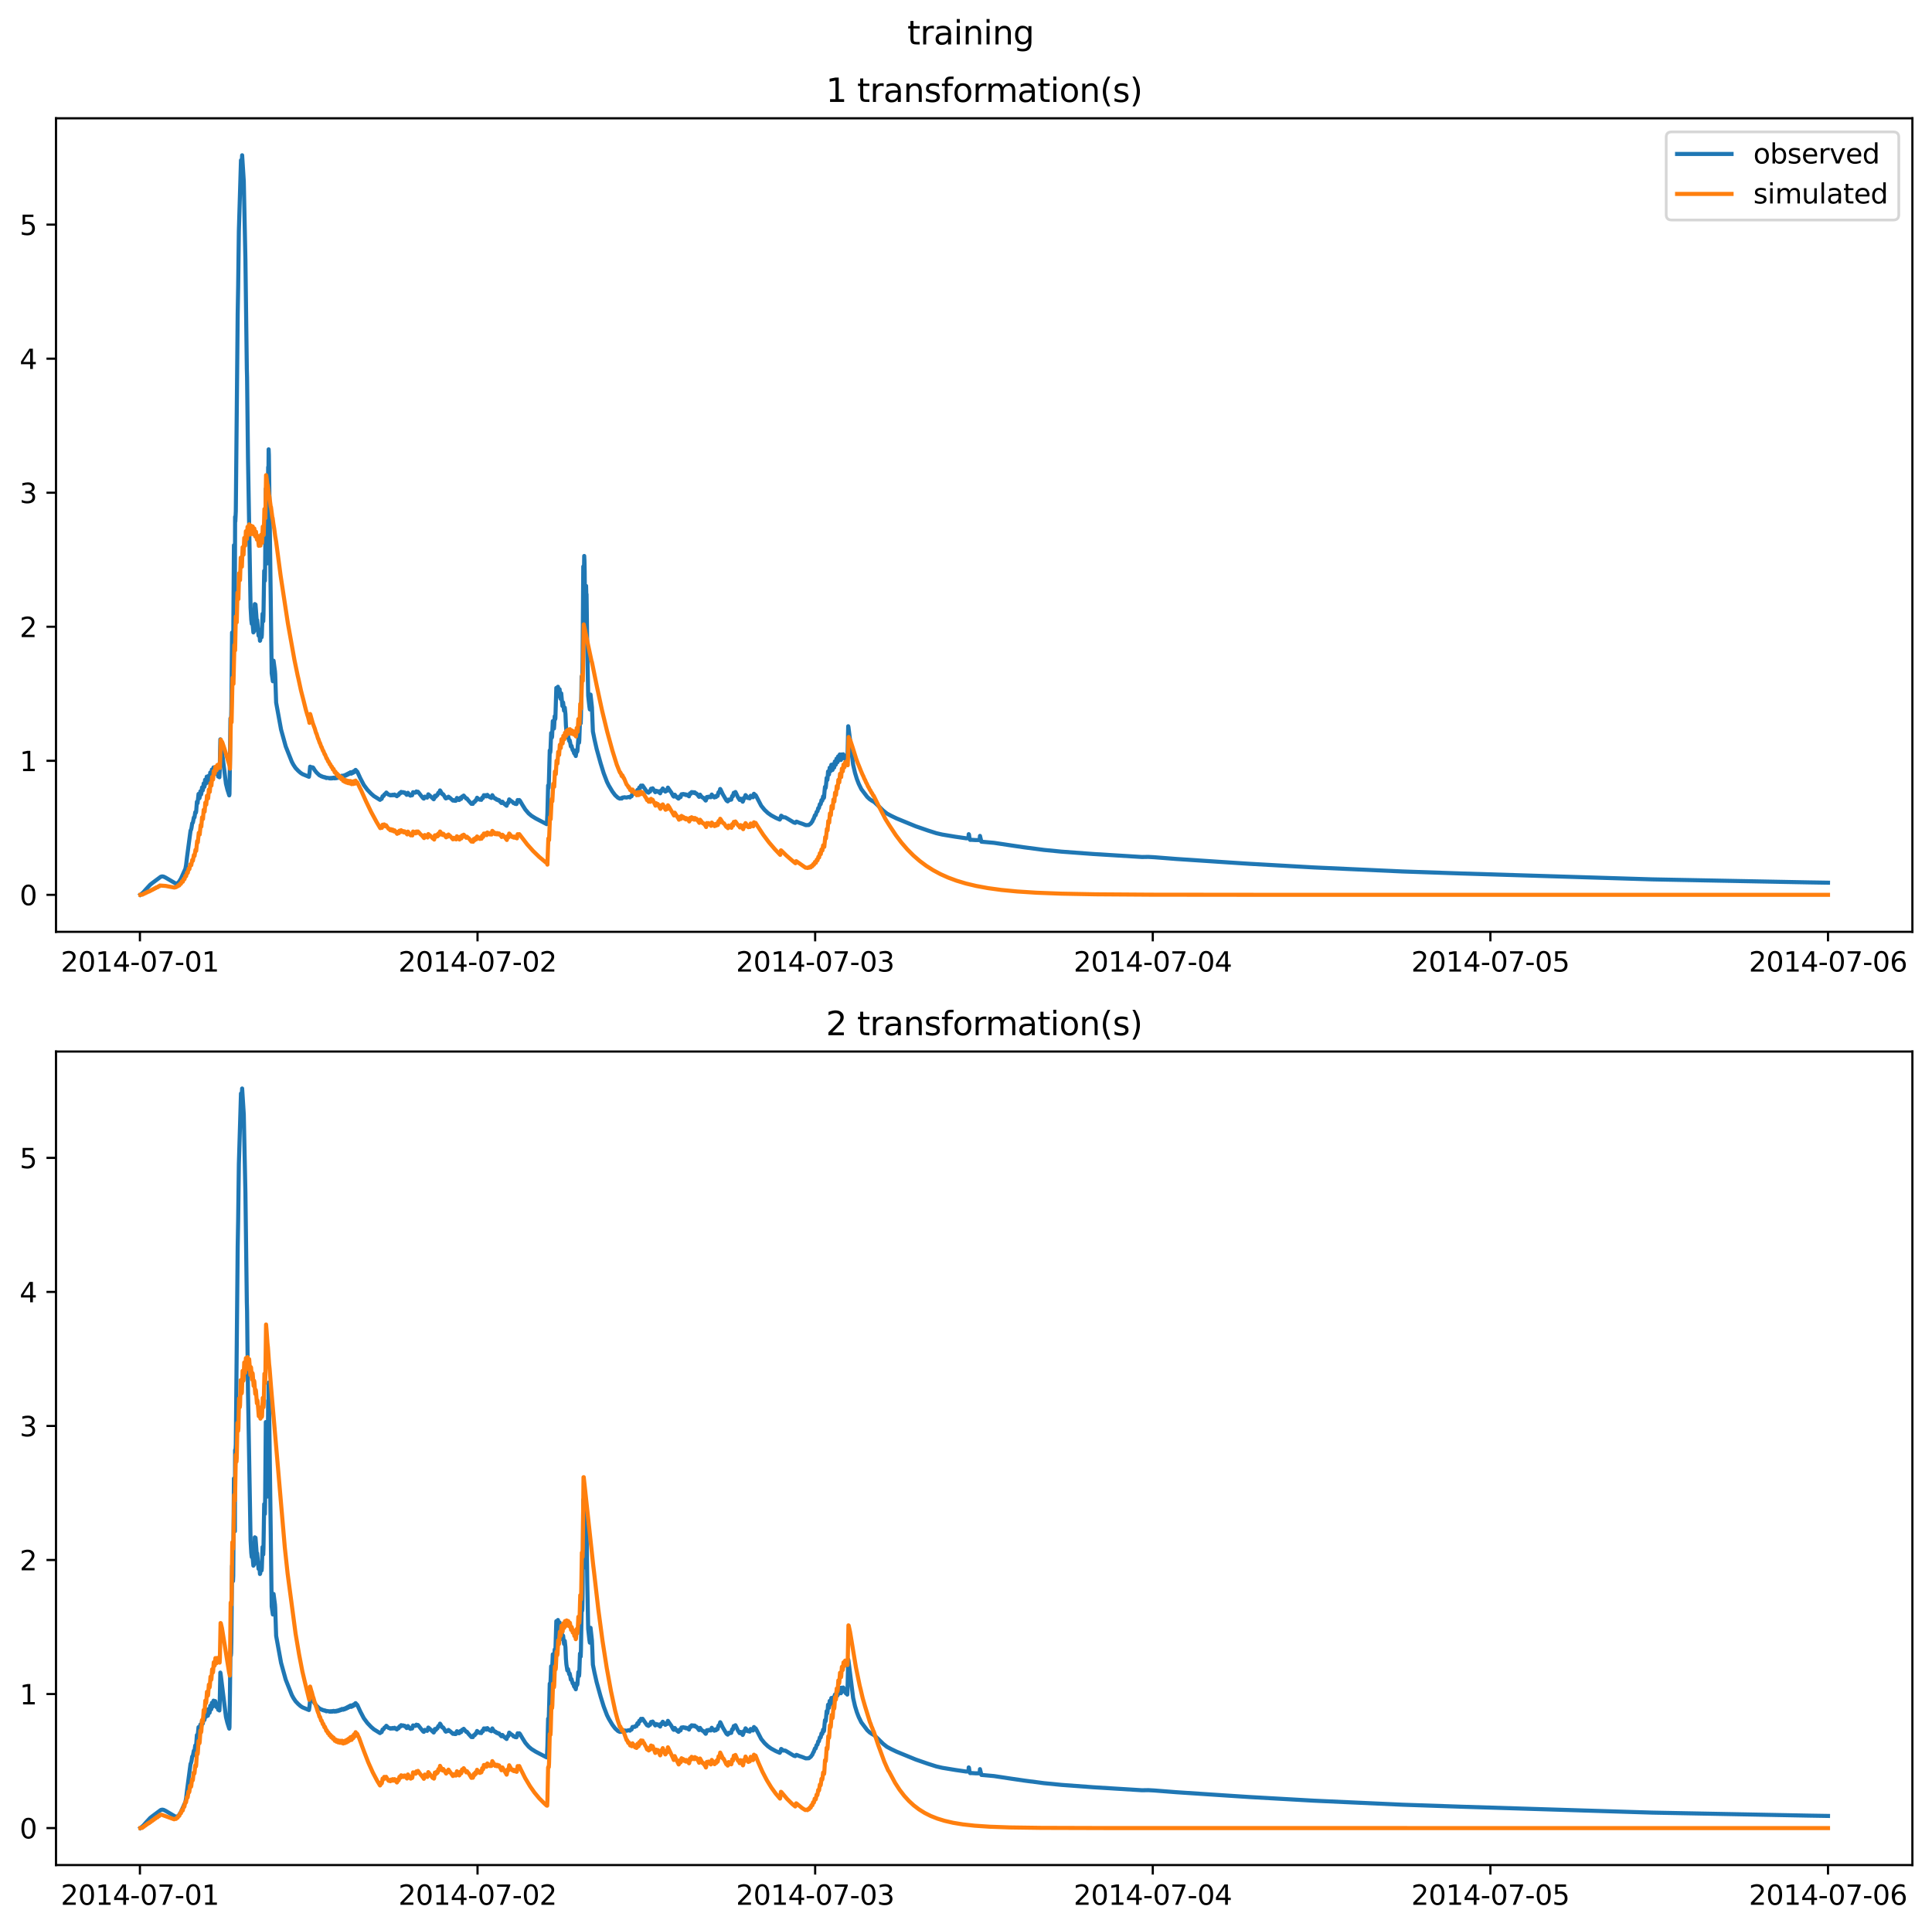 <?xml version="1.0" encoding="utf-8" standalone="no"?>
<!DOCTYPE svg PUBLIC "-//W3C//DTD SVG 1.1//EN"
  "http://www.w3.org/Graphics/SVG/1.1/DTD/svg11.dtd">
<svg xmlns:xlink="http://www.w3.org/1999/xlink" width="709.336pt" height="708.798pt" viewBox="0 0 709.336 708.798" xmlns="http://www.w3.org/2000/svg" version="1.1">
 <defs>
  <style type="text/css">*{stroke-linejoin: round; stroke-linecap: butt}</style>
 </defs>
 <g id="figure_1">
  <g id="patch_1">
   <path d="M 0 708.798 
L 709.336 708.798 
L 709.336 0 
L 0 0 
z
" style="fill: #ffffff"/>
  </g>
  <g id="axes_1">
   <g id="patch_2">
    <path d="M 20.562 342.2 
L 702.136 342.2 
L 702.136 43.44 
L 20.562 43.44 
z
" style="fill: #ffffff"/>
   </g>
   <g id="matplotlib.axis_1">
    <g id="xtick_1">
     <g id="line2d_1">
      <defs>
       <path id="mfc41f754a5" d="M 0 0 
L 0 3.5 
" style="stroke: #000000; stroke-width: 0.8"/>
      </defs>
      <g>
       <use xlink:href="#mfc41f754a5" x="51.371" y="342.2" style="stroke: #000000; stroke-width: 0.8"/>
      </g>
     </g>
     <g id="text_1">
      <!-- 2014-07-01 -->
      <g transform="translate(22.313 356.798) scale(0.1 -0.1)">
       <defs>
        <path id="DejaVuSans-32" d="M 1228 531 
L 3431 531 
L 3431 0 
L 469 0 
L 469 531 
Q 828 903 1448 1529 
Q 2069 2156 2228 2338 
Q 2531 2678 2651 2914 
Q 2772 3150 2772 3378 
Q 2772 3750 2511 3984 
Q 2250 4219 1831 4219 
Q 1534 4219 1204 4116 
Q 875 4013 500 3803 
L 500 4441 
Q 881 4594 1212 4672 
Q 1544 4750 1819 4750 
Q 2544 4750 2975 4387 
Q 3406 4025 3406 3419 
Q 3406 3131 3298 2873 
Q 3191 2616 2906 2266 
Q 2828 2175 2409 1742 
Q 1991 1309 1228 531 
z
" transform="scale(0.016)"/>
        <path id="DejaVuSans-30" d="M 2034 4250 
Q 1547 4250 1301 3770 
Q 1056 3291 1056 2328 
Q 1056 1369 1301 889 
Q 1547 409 2034 409 
Q 2525 409 2770 889 
Q 3016 1369 3016 2328 
Q 3016 3291 2770 3770 
Q 2525 4250 2034 4250 
z
M 2034 4750 
Q 2819 4750 3233 4129 
Q 3647 3509 3647 2328 
Q 3647 1150 3233 529 
Q 2819 -91 2034 -91 
Q 1250 -91 836 529 
Q 422 1150 422 2328 
Q 422 3509 836 4129 
Q 1250 4750 2034 4750 
z
" transform="scale(0.016)"/>
        <path id="DejaVuSans-31" d="M 794 531 
L 1825 531 
L 1825 4091 
L 703 3866 
L 703 4441 
L 1819 4666 
L 2450 4666 
L 2450 531 
L 3481 531 
L 3481 0 
L 794 0 
L 794 531 
z
" transform="scale(0.016)"/>
        <path id="DejaVuSans-34" d="M 2419 4116 
L 825 1625 
L 2419 1625 
L 2419 4116 
z
M 2253 4666 
L 3047 4666 
L 3047 1625 
L 3713 1625 
L 3713 1100 
L 3047 1100 
L 3047 0 
L 2419 0 
L 2419 1100 
L 313 1100 
L 313 1709 
L 2253 4666 
z
" transform="scale(0.016)"/>
        <path id="DejaVuSans-2d" d="M 313 2009 
L 1997 2009 
L 1997 1497 
L 313 1497 
L 313 2009 
z
" transform="scale(0.016)"/>
        <path id="DejaVuSans-37" d="M 525 4666 
L 3525 4666 
L 3525 4397 
L 1831 0 
L 1172 0 
L 2766 4134 
L 525 4134 
L 525 4666 
z
" transform="scale(0.016)"/>
       </defs>
       <use xlink:href="#DejaVuSans-32"/>
       <use xlink:href="#DejaVuSans-30" x="63.623"/>
       <use xlink:href="#DejaVuSans-31" x="127.246"/>
       <use xlink:href="#DejaVuSans-34" x="190.869"/>
       <use xlink:href="#DejaVuSans-2d" x="254.492"/>
       <use xlink:href="#DejaVuSans-30" x="290.576"/>
       <use xlink:href="#DejaVuSans-37" x="354.199"/>
       <use xlink:href="#DejaVuSans-2d" x="417.822"/>
       <use xlink:href="#DejaVuSans-30" x="453.906"/>
       <use xlink:href="#DejaVuSans-31" x="517.529"/>
      </g>
     </g>
    </g>
    <g id="xtick_2">
     <g id="line2d_2">
      <g>
       <use xlink:href="#mfc41f754a5" x="175.328" y="342.2" style="stroke: #000000; stroke-width: 0.8"/>
      </g>
     </g>
     <g id="text_2">
      <!-- 2014-07-02 -->
      <g transform="translate(146.27 356.798) scale(0.1 -0.1)">
       <use xlink:href="#DejaVuSans-32"/>
       <use xlink:href="#DejaVuSans-30" x="63.623"/>
       <use xlink:href="#DejaVuSans-31" x="127.246"/>
       <use xlink:href="#DejaVuSans-34" x="190.869"/>
       <use xlink:href="#DejaVuSans-2d" x="254.492"/>
       <use xlink:href="#DejaVuSans-30" x="290.576"/>
       <use xlink:href="#DejaVuSans-37" x="354.199"/>
       <use xlink:href="#DejaVuSans-2d" x="417.822"/>
       <use xlink:href="#DejaVuSans-30" x="453.906"/>
       <use xlink:href="#DejaVuSans-32" x="517.529"/>
      </g>
     </g>
    </g>
    <g id="xtick_3">
     <g id="line2d_3">
      <g>
       <use xlink:href="#mfc41f754a5" x="299.285" y="342.2" style="stroke: #000000; stroke-width: 0.8"/>
      </g>
     </g>
     <g id="text_3">
      <!-- 2014-07-03 -->
      <g transform="translate(270.227 356.798) scale(0.1 -0.1)">
       <defs>
        <path id="DejaVuSans-33" d="M 2597 2516 
Q 3050 2419 3304 2112 
Q 3559 1806 3559 1356 
Q 3559 666 3084 287 
Q 2609 -91 1734 -91 
Q 1441 -91 1130 -33 
Q 819 25 488 141 
L 488 750 
Q 750 597 1062 519 
Q 1375 441 1716 441 
Q 2309 441 2620 675 
Q 2931 909 2931 1356 
Q 2931 1769 2642 2001 
Q 2353 2234 1838 2234 
L 1294 2234 
L 1294 2753 
L 1863 2753 
Q 2328 2753 2575 2939 
Q 2822 3125 2822 3475 
Q 2822 3834 2567 4026 
Q 2313 4219 1838 4219 
Q 1578 4219 1281 4162 
Q 984 4106 628 3988 
L 628 4550 
Q 988 4650 1302 4700 
Q 1616 4750 1894 4750 
Q 2613 4750 3031 4423 
Q 3450 4097 3450 3541 
Q 3450 3153 3228 2886 
Q 3006 2619 2597 2516 
z
" transform="scale(0.016)"/>
       </defs>
       <use xlink:href="#DejaVuSans-32"/>
       <use xlink:href="#DejaVuSans-30" x="63.623"/>
       <use xlink:href="#DejaVuSans-31" x="127.246"/>
       <use xlink:href="#DejaVuSans-34" x="190.869"/>
       <use xlink:href="#DejaVuSans-2d" x="254.492"/>
       <use xlink:href="#DejaVuSans-30" x="290.576"/>
       <use xlink:href="#DejaVuSans-37" x="354.199"/>
       <use xlink:href="#DejaVuSans-2d" x="417.822"/>
       <use xlink:href="#DejaVuSans-30" x="453.906"/>
       <use xlink:href="#DejaVuSans-33" x="517.529"/>
      </g>
     </g>
    </g>
    <g id="xtick_4">
     <g id="line2d_4">
      <g>
       <use xlink:href="#mfc41f754a5" x="423.242" y="342.2" style="stroke: #000000; stroke-width: 0.8"/>
      </g>
     </g>
     <g id="text_4">
      <!-- 2014-07-04 -->
      <g transform="translate(394.184 356.798) scale(0.1 -0.1)">
       <use xlink:href="#DejaVuSans-32"/>
       <use xlink:href="#DejaVuSans-30" x="63.623"/>
       <use xlink:href="#DejaVuSans-31" x="127.246"/>
       <use xlink:href="#DejaVuSans-34" x="190.869"/>
       <use xlink:href="#DejaVuSans-2d" x="254.492"/>
       <use xlink:href="#DejaVuSans-30" x="290.576"/>
       <use xlink:href="#DejaVuSans-37" x="354.199"/>
       <use xlink:href="#DejaVuSans-2d" x="417.822"/>
       <use xlink:href="#DejaVuSans-30" x="453.906"/>
       <use xlink:href="#DejaVuSans-34" x="517.529"/>
      </g>
     </g>
    </g>
    <g id="xtick_5">
     <g id="line2d_5">
      <g>
       <use xlink:href="#mfc41f754a5" x="547.199" y="342.2" style="stroke: #000000; stroke-width: 0.8"/>
      </g>
     </g>
     <g id="text_5">
      <!-- 2014-07-05 -->
      <g transform="translate(518.141 356.798) scale(0.1 -0.1)">
       <defs>
        <path id="DejaVuSans-35" d="M 691 4666 
L 3169 4666 
L 3169 4134 
L 1269 4134 
L 1269 2991 
Q 1406 3038 1543 3061 
Q 1681 3084 1819 3084 
Q 2600 3084 3056 2656 
Q 3513 2228 3513 1497 
Q 3513 744 3044 326 
Q 2575 -91 1722 -91 
Q 1428 -91 1123 -41 
Q 819 9 494 109 
L 494 744 
Q 775 591 1075 516 
Q 1375 441 1709 441 
Q 2250 441 2565 725 
Q 2881 1009 2881 1497 
Q 2881 1984 2565 2268 
Q 2250 2553 1709 2553 
Q 1456 2553 1204 2497 
Q 953 2441 691 2322 
L 691 4666 
z
" transform="scale(0.016)"/>
       </defs>
       <use xlink:href="#DejaVuSans-32"/>
       <use xlink:href="#DejaVuSans-30" x="63.623"/>
       <use xlink:href="#DejaVuSans-31" x="127.246"/>
       <use xlink:href="#DejaVuSans-34" x="190.869"/>
       <use xlink:href="#DejaVuSans-2d" x="254.492"/>
       <use xlink:href="#DejaVuSans-30" x="290.576"/>
       <use xlink:href="#DejaVuSans-37" x="354.199"/>
       <use xlink:href="#DejaVuSans-2d" x="417.822"/>
       <use xlink:href="#DejaVuSans-30" x="453.906"/>
       <use xlink:href="#DejaVuSans-35" x="517.529"/>
      </g>
     </g>
    </g>
    <g id="xtick_6">
     <g id="line2d_6">
      <g>
       <use xlink:href="#mfc41f754a5" x="671.156" y="342.2" style="stroke: #000000; stroke-width: 0.8"/>
      </g>
     </g>
     <g id="text_6">
      <!-- 2014-07-06 -->
      <g transform="translate(642.098 356.798) scale(0.1 -0.1)">
       <defs>
        <path id="DejaVuSans-36" d="M 2113 2584 
Q 1688 2584 1439 2293 
Q 1191 2003 1191 1497 
Q 1191 994 1439 701 
Q 1688 409 2113 409 
Q 2538 409 2786 701 
Q 3034 994 3034 1497 
Q 3034 2003 2786 2293 
Q 2538 2584 2113 2584 
z
M 3366 4563 
L 3366 3988 
Q 3128 4100 2886 4159 
Q 2644 4219 2406 4219 
Q 1781 4219 1451 3797 
Q 1122 3375 1075 2522 
Q 1259 2794 1537 2939 
Q 1816 3084 2150 3084 
Q 2853 3084 3261 2657 
Q 3669 2231 3669 1497 
Q 3669 778 3244 343 
Q 2819 -91 2113 -91 
Q 1303 -91 875 529 
Q 447 1150 447 2328 
Q 447 3434 972 4092 
Q 1497 4750 2381 4750 
Q 2619 4750 2861 4703 
Q 3103 4656 3366 4563 
z
" transform="scale(0.016)"/>
       </defs>
       <use xlink:href="#DejaVuSans-32"/>
       <use xlink:href="#DejaVuSans-30" x="63.623"/>
       <use xlink:href="#DejaVuSans-31" x="127.246"/>
       <use xlink:href="#DejaVuSans-34" x="190.869"/>
       <use xlink:href="#DejaVuSans-2d" x="254.492"/>
       <use xlink:href="#DejaVuSans-30" x="290.576"/>
       <use xlink:href="#DejaVuSans-37" x="354.199"/>
       <use xlink:href="#DejaVuSans-2d" x="417.822"/>
       <use xlink:href="#DejaVuSans-30" x="453.906"/>
       <use xlink:href="#DejaVuSans-36" x="517.529"/>
      </g>
     </g>
    </g>
   </g>
   <g id="matplotlib.axis_2">
    <g id="ytick_1">
     <g id="line2d_7">
      <defs>
       <path id="m75099af16f" d="M 0 0 
L -3.5 0 
" style="stroke: #000000; stroke-width: 0.8"/>
      </defs>
      <g>
       <use xlink:href="#m75099af16f" x="20.562" y="328.618" style="stroke: #000000; stroke-width: 0.8"/>
      </g>
     </g>
     <g id="text_7">
      <!-- 0 -->
      <g transform="translate(7.2 332.418) scale(0.1 -0.1)">
       <use xlink:href="#DejaVuSans-30"/>
      </g>
     </g>
    </g>
    <g id="ytick_2">
     <g id="line2d_8">
      <g>
       <use xlink:href="#m75099af16f" x="20.562" y="279.393" style="stroke: #000000; stroke-width: 0.8"/>
      </g>
     </g>
     <g id="text_8">
      <!-- 1 -->
      <g transform="translate(7.2 283.192) scale(0.1 -0.1)">
       <use xlink:href="#DejaVuSans-31"/>
      </g>
     </g>
    </g>
    <g id="ytick_3">
     <g id="line2d_9">
      <g>
       <use xlink:href="#m75099af16f" x="20.562" y="230.168" style="stroke: #000000; stroke-width: 0.8"/>
      </g>
     </g>
     <g id="text_9">
      <!-- 2 -->
      <g transform="translate(7.2 233.967) scale(0.1 -0.1)">
       <use xlink:href="#DejaVuSans-32"/>
      </g>
     </g>
    </g>
    <g id="ytick_4">
     <g id="line2d_10">
      <g>
       <use xlink:href="#m75099af16f" x="20.562" y="180.943" style="stroke: #000000; stroke-width: 0.8"/>
      </g>
     </g>
     <g id="text_10">
      <!-- 3 -->
      <g transform="translate(7.2 184.742) scale(0.1 -0.1)">
       <use xlink:href="#DejaVuSans-33"/>
      </g>
     </g>
    </g>
    <g id="ytick_5">
     <g id="line2d_11">
      <g>
       <use xlink:href="#m75099af16f" x="20.562" y="131.718" style="stroke: #000000; stroke-width: 0.8"/>
      </g>
     </g>
     <g id="text_11">
      <!-- 4 -->
      <g transform="translate(7.2 135.517) scale(0.1 -0.1)">
       <use xlink:href="#DejaVuSans-34"/>
      </g>
     </g>
    </g>
    <g id="ytick_6">
     <g id="line2d_12">
      <g>
       <use xlink:href="#m75099af16f" x="20.562" y="82.493" style="stroke: #000000; stroke-width: 0.8"/>
      </g>
     </g>
     <g id="text_12">
      <!-- 5 -->
      <g transform="translate(7.2 86.292) scale(0.1 -0.1)">
       <use xlink:href="#DejaVuSans-35"/>
      </g>
     </g>
    </g>
   </g>
   <g id="line2d_13">
    <path d="M 51.543 328.587 
L 51.887 328.337 
L 52.662 327.655 
L 53.523 326.664 
L 55.159 324.891 
L 55.933 324.276 
L 59.032 321.971 
L 59.549 321.847 
L 60.065 321.931 
L 60.84 322.309 
L 64.455 324.444 
L 65.058 324.414 
L 65.747 323.814 
L 66.435 322.667 
L 68.071 319.025 
L 68.329 317.608 
L 68.673 314.724 
L 69.964 305.001 
L 70.137 304.732 
L 70.309 304.035 
L 70.567 302.34 
L 70.739 302.214 
L 70.825 302.043 
L 71.17 300.217 
L 71.342 300.256 
L 71.428 300.095 
L 71.686 298.275 
L 71.772 298.327 
L 71.858 298.532 
L 71.944 298.373 
L 72.03 297.933 
L 72.289 294.445 
L 72.375 294.574 
L 72.461 295.003 
L 72.547 294.955 
L 72.719 293.233 
L 72.891 291.562 
L 73.063 292.531 
L 73.236 293.136 
L 73.322 292.797 
L 73.58 290.586 
L 73.838 291.755 
L 73.924 291.336 
L 74.182 289.163 
L 74.441 290.262 
L 74.527 289.864 
L 74.785 287.704 
L 75.043 288.94 
L 75.129 288.518 
L 75.302 286.351 
L 75.388 286.447 
L 75.646 287.729 
L 75.732 287.289 
L 75.904 285.198 
L 75.99 285.323 
L 76.335 287.345 
L 76.421 286.939 
L 76.593 284.908 
L 76.679 285.045 
L 76.937 286.295 
L 77.023 285.888 
L 77.195 283.692 
L 77.281 283.869 
L 77.54 285.019 
L 77.626 284.611 
L 77.798 282.61 
L 77.884 282.813 
L 78.142 283.994 
L 78.228 283.601 
L 78.4 281.822 
L 78.487 281.984 
L 78.745 283.309 
L 78.831 283.2 
L 79.003 281.979 
L 79.089 282.137 
L 79.52 284.215 
L 79.692 283.553 
L 79.778 283.708 
L 80.122 285.184 
L 80.294 284.824 
L 80.552 285.43 
L 80.639 284.022 
L 80.897 271.516 
L 80.983 271.875 
L 82.963 287.83 
L 83.479 289.927 
L 84.168 292.093 
L 84.254 291.548 
L 84.426 279.162 
L 84.598 263.842 
L 84.77 265.293 
L 84.857 264.376 
L 84.943 260.269 
L 85.201 232.293 
L 85.287 232.374 
L 85.373 233.261 
L 85.545 237.939 
L 85.631 236.075 
L 85.89 200.231 
L 85.976 200.683 
L 86.062 203.184 
L 86.234 219.605 
L 86.32 189.804 
L 86.406 191.495 
L 86.578 187.721 
L 87.267 115.154 
L 87.439 105.427 
L 87.697 84.836 
L 88.472 58.843 
L 88.644 60.824 
L 88.73 60.682 
L 88.902 57.02 
L 89.505 66.548 
L 90.107 95.379 
L 90.624 135.483 
L 90.71 138.579 
L 91.054 168.359 
L 92.001 223.051 
L 92.26 227.633 
L 92.432 229.096 
L 92.604 227.609 
L 92.776 229.386 
L 93.034 232.249 
L 93.206 231.265 
L 93.292 231.818 
L 93.379 231.291 
L 93.551 221.844 
L 93.637 222.386 
L 93.723 222.247 
L 93.809 222 
L 93.981 224.196 
L 94.239 227.749 
L 94.412 227.68 
L 94.584 229.518 
L 94.928 233.421 
L 95.1 231.665 
L 95.186 231.921 
L 95.445 235.314 
L 95.531 235.177 
L 95.789 231.276 
L 96.047 234.015 
L 96.133 233.159 
L 96.391 225.413 
L 96.65 228.152 
L 96.736 225.908 
L 96.994 209.637 
L 97.08 210.264 
L 97.252 213.258 
L 97.338 208.61 
L 97.597 179.506 
L 97.683 180.143 
L 97.855 186.099 
L 98.027 206.928 
L 98.113 189.835 
L 98.199 206.596 
L 98.457 171.553 
L 98.543 177.312 
L 98.63 165.014 
L 98.716 167.136 
L 99.749 247.242 
L 100.179 250.187 
L 100.265 248.786 
L 100.437 242.629 
L 100.954 246.515 
L 101.04 247.697 
L 101.384 258.021 
L 103.192 267.931 
L 104.913 274.143 
L 107.152 279.78 
L 107.754 280.889 
L 108.529 282.052 
L 109.476 283.045 
L 110.337 283.808 
L 111.025 284.264 
L 113.091 285.131 
L 113.435 285.266 
L 113.608 284.158 
L 113.866 281.547 
L 114.296 281.97 
L 114.555 281.771 
L 114.899 281.84 
L 115.071 282.05 
L 115.588 282.9 
L 116.19 283.669 
L 117.309 284.737 
L 117.567 284.791 
L 117.912 285.079 
L 118.17 285.081 
L 118.514 285.322 
L 118.773 285.282 
L 119.117 285.497 
L 119.375 285.427 
L 119.806 285.738 
L 119.978 285.601 
L 120.494 285.718 
L 120.666 285.689 
L 121.011 285.864 
L 121.269 285.701 
L 121.527 285.899 
L 121.699 285.719 
L 121.871 285.661 
L 122.13 285.851 
L 122.302 285.66 
L 122.474 285.58 
L 122.904 285.842 
L 123.163 285.591 
L 123.421 285.791 
L 123.593 285.575 
L 123.765 285.48 
L 124.023 285.68 
L 124.196 285.426 
L 124.368 285.306 
L 124.626 285.498 
L 124.798 285.237 
L 124.97 285.095 
L 125.229 285.291 
L 125.401 285.014 
L 125.573 284.863 
L 126.003 285.159 
L 126.262 284.776 
L 126.52 285.007 
L 126.606 284.934 
L 126.864 284.543 
L 127.122 284.772 
L 127.295 284.447 
L 127.467 284.236 
L 127.725 284.472 
L 127.897 284.122 
L 128.069 283.918 
L 128.328 284.179 
L 128.5 283.813 
L 128.672 283.599 
L 129.016 284.1 
L 129.102 284.009 
L 129.361 283.486 
L 129.619 283.814 
L 129.705 283.712 
L 129.963 283.168 
L 130.221 283.482 
L 130.307 283.358 
L 130.48 282.777 
L 130.566 282.738 
L 130.996 283.255 
L 131.168 283.364 
L 132.287 285.808 
L 133.578 288.273 
L 134.87 290.014 
L 136.247 291.461 
L 137.28 292.359 
L 139.518 293.74 
L 139.69 293.58 
L 139.949 293.424 
L 140.121 293.367 
L 140.293 292.883 
L 140.465 292.411 
L 140.809 292.337 
L 141.154 291.714 
L 141.412 291.643 
L 141.842 291.05 
L 142.273 291.468 
L 142.703 291.852 
L 142.961 291.869 
L 143.306 292.091 
L 143.564 291.93 
L 143.908 292.082 
L 144.166 291.857 
L 144.597 292.04 
L 144.855 291.779 
L 145.199 292.064 
L 145.716 292.406 
L 145.888 292.128 
L 146.06 291.89 
L 146.319 291.997 
L 146.491 291.611 
L 146.663 291.29 
L 146.921 291.399 
L 147.093 291.082 
L 147.265 290.817 
L 147.524 291.032 
L 147.696 291.061 
L 147.954 290.9 
L 148.298 291.146 
L 148.557 291.033 
L 149.331 291.893 
L 149.504 291.746 
L 149.762 291.147 
L 150.02 291.48 
L 150.536 292.115 
L 150.709 292.196 
L 150.881 292.042 
L 151.053 291.951 
L 151.311 292.055 
L 151.483 291.45 
L 151.656 290.915 
L 152.086 291.097 
L 152.258 291.016 
L 152.516 291.104 
L 152.689 290.818 
L 152.861 290.64 
L 153.205 290.931 
L 153.463 290.761 
L 154.841 292.502 
L 155.443 293.221 
L 155.615 293.28 
L 155.787 292.911 
L 155.96 292.557 
L 156.218 292.758 
L 156.39 292.779 
L 156.648 292.817 
L 156.82 292.927 
L 156.993 292.637 
L 157.251 291.701 
L 157.423 291.848 
L 157.767 292.154 
L 158.284 292.629 
L 159.231 293.521 
L 159.403 293.272 
L 159.661 292.238 
L 159.833 292.408 
L 160.005 292.58 
L 160.091 292.508 
L 160.35 291.98 
L 160.608 291.985 
L 160.78 291.491 
L 160.952 291.124 
L 161.211 291.255 
L 161.297 291.101 
L 161.555 290.271 
L 161.727 290.503 
L 162.33 291.602 
L 162.502 291.721 
L 162.674 291.647 
L 162.846 291.862 
L 163.535 293.082 
L 163.707 293.215 
L 163.793 293.183 
L 164.051 292.862 
L 164.396 293.011 
L 164.654 292.578 
L 165.429 293.2 
L 166.289 294.003 
L 166.548 293.827 
L 166.892 294.082 
L 167.15 293.972 
L 167.322 294.093 
L 167.494 293.86 
L 167.753 293.034 
L 167.925 293.179 
L 168.441 293.788 
L 168.614 293.784 
L 168.786 293.32 
L 168.958 293.01 
L 169.302 293.377 
L 169.474 292.896 
L 169.647 292.518 
L 169.991 292.617 
L 170.249 292.163 
L 170.507 292.49 
L 171.196 293.286 
L 171.368 293.205 
L 171.54 293.392 
L 171.971 293.958 
L 173.09 295.207 
L 173.348 295.108 
L 173.606 295.216 
L 173.778 294.844 
L 173.951 294.496 
L 174.295 294.506 
L 174.553 293.944 
L 174.811 293.95 
L 174.984 293.385 
L 175.156 292.955 
L 175.328 293.105 
L 175.586 293.399 
L 175.844 293.447 
L 176.189 293.685 
L 176.447 293.507 
L 176.705 293.741 
L 176.877 293.273 
L 177.049 292.903 
L 177.308 293.072 
L 177.48 292.496 
L 177.652 292.024 
L 177.996 292.262 
L 178.255 292.021 
L 178.599 292.467 
L 178.685 292.382 
L 178.943 291.903 
L 179.46 292.493 
L 179.976 292.832 
L 180.148 292.8 
L 180.407 293.044 
L 180.493 292.872 
L 180.751 292.022 
L 181.009 292.473 
L 181.44 292.996 
L 181.784 293.332 
L 181.956 293.228 
L 182.128 293.423 
L 182.387 293.708 
L 182.645 293.619 
L 182.989 293.948 
L 183.247 293.848 
L 183.678 294.441 
L 184.108 294.902 
L 184.28 294.623 
L 184.452 294.409 
L 184.625 294.599 
L 184.969 295.059 
L 185.313 295.343 
L 186.002 295.904 
L 186.174 295.372 
L 186.346 294.855 
L 186.605 294.883 
L 186.691 294.694 
L 186.949 293.567 
L 187.121 293.707 
L 187.465 294.026 
L 188.24 294.541 
L 188.584 294.963 
L 188.843 294.922 
L 189.187 295.231 
L 189.445 295.152 
L 189.617 295.28 
L 189.79 294.965 
L 190.048 293.805 
L 190.22 293.974 
L 190.392 294.068 
L 190.65 293.799 
L 190.909 294.062 
L 191.855 295.676 
L 192.888 297.317 
L 194.094 298.716 
L 195.127 299.588 
L 196.676 300.556 
L 200.722 302.664 
L 200.808 302.397 
L 200.98 298.557 
L 201.238 288.439 
L 201.41 289.391 
L 201.497 288.087 
L 201.841 275.571 
L 201.927 276.085 
L 202.013 276.36 
L 202.099 275.732 
L 202.357 269.172 
L 202.443 269.401 
L 202.616 270.873 
L 202.702 270.496 
L 202.96 264.81 
L 203.046 265.086 
L 203.304 267.57 
L 203.39 267.537 
L 203.476 266.459 
L 203.649 263.029 
L 203.821 264.138 
L 203.907 263.808 
L 204.251 252.63 
L 204.337 253.509 
L 204.595 255.738 
L 204.854 252.203 
L 205.198 255.711 
L 205.456 253.1 
L 205.801 256.613 
L 206.059 254.632 
L 206.489 259.275 
L 206.575 258.989 
L 206.748 257.97 
L 207.092 260.987 
L 207.178 260.705 
L 207.35 259.874 
L 207.608 262.263 
L 207.78 266.376 
L 207.953 268.48 
L 208.297 270.707 
L 208.383 270.666 
L 208.555 270.237 
L 208.986 272.128 
L 209.158 271.863 
L 209.33 272.645 
L 209.588 274.1 
L 209.674 274.117 
L 209.846 273.93 
L 210.019 274.663 
L 210.277 275.511 
L 210.449 275.389 
L 210.707 276.393 
L 210.879 276.776 
L 211.052 276.711 
L 211.396 277.642 
L 211.74 275.388 
L 211.912 276.053 
L 211.998 275.753 
L 212.343 271.326 
L 212.601 272.746 
L 212.687 271.815 
L 212.945 264.525 
L 213.031 264.693 
L 213.204 265.627 
L 213.29 263.25 
L 213.548 248.461 
L 213.634 248.493 
L 213.72 248.861 
L 213.806 248.231 
L 213.892 242.731 
L 214.15 208.028 
L 214.237 207.954 
L 214.323 210.521 
L 214.409 210.265 
L 214.495 204.17 
L 214.581 205.905 
L 214.667 210.084 
L 214.839 229.368 
L 214.925 216.581 
L 215.011 232.923 
L 215.183 215.158 
L 215.27 218.478 
L 215.356 218.236 
L 215.614 238.333 
L 215.958 255.48 
L 216.389 259.43 
L 216.561 260.532 
L 216.647 259.437 
L 216.819 255.068 
L 217.335 259.759 
L 217.68 268.607 
L 218.282 271.61 
L 219.057 275.037 
L 220.52 280.308 
L 221.64 283.933 
L 222.845 287.116 
L 223.533 288.5 
L 224.825 290.658 
L 225.858 292.033 
L 226.891 292.97 
L 227.579 293.292 
L 227.837 293.17 
L 228.268 293.261 
L 228.526 292.898 
L 228.956 292.871 
L 229.215 292.768 
L 229.989 292.89 
L 230.85 292.682 
L 231.022 292.696 
L 231.281 292.841 
L 231.453 292.618 
L 231.625 292.409 
L 231.883 292.416 
L 232.055 291.904 
L 232.228 291.474 
L 232.658 291.49 
L 232.83 291.371 
L 233.088 291.465 
L 233.261 291.225 
L 233.433 291.061 
L 233.691 291.168 
L 233.863 290.577 
L 234.035 290.106 
L 234.207 290.313 
L 234.38 290.398 
L 234.552 289.739 
L 234.724 289.219 
L 234.982 289.4 
L 235.068 289.257 
L 235.326 288.5 
L 235.671 288.804 
L 235.929 288.483 
L 236.962 289.989 
L 237.22 290.371 
L 237.565 290.849 
L 237.823 290.841 
L 238.081 291.106 
L 238.167 291.028 
L 238.425 290.557 
L 238.684 290.689 
L 238.856 290.119 
L 239.028 289.646 
L 239.372 289.824 
L 239.631 289.494 
L 239.889 289.856 
L 240.577 290.922 
L 240.663 290.849 
L 240.922 290.392 
L 241.266 290.754 
L 241.524 290.538 
L 242.385 291.334 
L 242.557 290.721 
L 242.729 290.251 
L 242.988 290.473 
L 243.074 290.343 
L 243.332 289.562 
L 243.504 289.753 
L 243.935 290.322 
L 244.279 290.71 
L 244.365 290.628 
L 244.623 290.146 
L 244.881 290.404 
L 244.968 290.226 
L 245.226 289.236 
L 245.484 289.637 
L 246.517 291.112 
L 247.12 292.27 
L 247.378 292.538 
L 247.464 292.437 
L 247.722 291.84 
L 247.894 292.044 
L 248.411 292.747 
L 249.099 293.279 
L 249.272 293.128 
L 249.53 292.466 
L 249.702 292.645 
L 249.874 292.736 
L 250.046 292.182 
L 250.219 291.677 
L 250.649 291.701 
L 250.821 291.583 
L 251.165 291.768 
L 251.424 291.659 
L 251.768 291.966 
L 252.026 291.787 
L 252.457 292.124 
L 252.629 292.152 
L 252.973 292.439 
L 253.145 291.833 
L 253.317 291.345 
L 253.662 291.484 
L 253.92 290.876 
L 254.264 291.093 
L 254.436 290.913 
L 254.609 291.054 
L 254.867 291.219 
L 255.039 290.957 
L 255.211 291.104 
L 255.469 291.432 
L 255.728 291.41 
L 256.675 292.633 
L 256.847 292.189 
L 257.019 291.817 
L 257.277 292.221 
L 257.708 292.706 
L 257.966 292.9 
L 258.224 292.961 
L 259.085 293.991 
L 259.171 293.924 
L 259.343 293.236 
L 259.515 292.687 
L 259.86 292.914 
L 260.118 292.568 
L 260.462 292.729 
L 260.72 292.631 
L 260.979 292.777 
L 261.151 292.197 
L 261.323 291.783 
L 261.581 292.216 
L 261.926 292.511 
L 262.27 292.863 
L 262.442 292.568 
L 262.614 292.401 
L 262.872 292.705 
L 262.959 292.633 
L 263.217 292.164 
L 263.475 292.291 
L 263.647 291.522 
L 263.819 290.933 
L 264.078 291.068 
L 264.25 290.381 
L 264.422 289.745 
L 264.594 290.007 
L 265.369 291.662 
L 266.746 294.002 
L 266.918 294.106 
L 267.176 294.306 
L 267.263 294.209 
L 267.521 293.625 
L 267.865 293.826 
L 268.123 293.559 
L 268.468 293.665 
L 268.64 292.914 
L 268.812 292.345 
L 269.07 292.462 
L 269.242 291.708 
L 269.415 291.141 
L 269.759 291.304 
L 270.017 290.851 
L 270.275 291.359 
L 270.964 292.846 
L 271.308 293.361 
L 271.567 293.764 
L 271.653 293.706 
L 271.911 293.295 
L 272.169 293.71 
L 272.686 294.418 
L 272.858 294.087 
L 273.116 293.003 
L 273.374 293.158 
L 273.547 292.53 
L 273.719 291.988 
L 273.891 292.167 
L 274.579 293.033 
L 274.752 293.079 
L 274.924 292.858 
L 275.096 293.029 
L 275.268 293.193 
L 275.44 292.639 
L 275.612 292.218 
L 276.129 292.642 
L 276.473 292.78 
L 276.645 292.025 
L 276.818 291.505 
L 277.248 292.001 
L 277.42 291.997 
L 277.678 292.437 
L 279.486 295.91 
L 280.691 297.391 
L 281.896 298.533 
L 283.102 299.4 
L 284.823 300.341 
L 286.287 300.972 
L 286.459 300.698 
L 286.803 299.56 
L 286.975 299.648 
L 287.492 300.123 
L 287.922 300.132 
L 288.352 300.181 
L 289.041 300.582 
L 291.451 302.031 
L 291.968 302.199 
L 292.14 302.021 
L 292.398 301.73 
L 292.657 301.803 
L 293.431 302.142 
L 294.636 302.543 
L 295.842 303.022 
L 296.961 302.974 
L 297.133 302.843 
L 297.391 302.614 
L 297.649 302.47 
L 298.08 301.866 
L 298.252 301.66 
L 298.596 300.822 
L 298.768 300.65 
L 298.94 300.134 
L 299.199 299.402 
L 299.457 299.378 
L 299.629 298.835 
L 299.801 298.19 
L 300.146 297.929 
L 300.404 296.8 
L 300.662 296.754 
L 300.834 296.039 
L 301.006 295.319 
L 301.265 295.377 
L 301.351 295.168 
L 301.609 293.847 
L 301.867 294.076 
L 301.953 293.859 
L 302.212 292.449 
L 302.298 292.551 
L 302.47 293.046 
L 302.556 292.791 
L 302.728 290.612 
L 302.9 288.964 
L 303.072 289.453 
L 303.158 289.279 
L 303.245 288.622 
L 303.503 285.679 
L 303.675 286.498 
L 303.761 286.424 
L 303.847 285.784 
L 304.019 283.313 
L 304.105 283.431 
L 304.364 284.442 
L 304.536 282.713 
L 304.622 281.91 
L 304.708 282.086 
L 304.966 283.162 
L 305.138 281.583 
L 305.224 280.849 
L 305.31 280.997 
L 305.655 282.763 
L 305.741 282.363 
L 305.913 280.626 
L 305.999 280.769 
L 306.257 281.888 
L 306.343 281.469 
L 306.516 279.627 
L 306.602 279.728 
L 306.86 280.818 
L 307.032 279.299 
L 307.118 278.608 
L 307.204 278.712 
L 307.462 279.94 
L 307.721 277.768 
L 307.807 277.918 
L 308.065 279.207 
L 308.151 278.764 
L 308.323 277.07 
L 308.409 277.24 
L 308.754 279.096 
L 308.84 278.653 
L 309.012 277.064 
L 309.098 277.255 
L 309.356 278.497 
L 309.442 278.192 
L 309.615 277 
L 309.701 277.174 
L 309.959 278.42 
L 310.045 278.318 
L 310.217 277.649 
L 310.389 278.354 
L 310.561 279.141 
L 310.647 279.2 
L 310.82 278.918 
L 311.078 279.6 
L 311.164 278.031 
L 311.422 266.705 
L 311.508 267.024 
L 313.23 280.82 
L 313.919 283.832 
L 314.607 286.086 
L 315.296 287.869 
L 316.243 289.805 
L 318.395 292.646 
L 319.342 293.528 
L 319.686 293.74 
L 320.03 293.987 
L 320.289 294.127 
L 320.633 294.333 
L 320.891 294.453 
L 321.408 294.925 
L 322.355 295.817 
L 324.248 297.674 
L 325.626 298.764 
L 326.314 299.136 
L 327.089 299.555 
L 329.155 300.548 
L 336.214 303.448 
L 340.69 304.997 
L 343.789 305.983 
L 345.941 306.48 
L 350.675 307.264 
L 354.807 307.866 
L 355.41 307.777 
L 355.582 307.481 
L 355.668 306.338 
L 355.754 306.441 
L 356.012 308.205 
L 356.184 308.435 
L 356.701 308.412 
L 358.164 308.506 
L 359.369 308.508 
L 359.628 308.329 
L 359.714 308 
L 359.8 306.973 
L 360.316 309.102 
L 364.965 309.52 
L 371.937 310.574 
L 376.069 311.175 
L 383.214 312.114 
L 389.756 312.757 
L 401.377 313.62 
L 419.282 314.725 
L 421.606 314.688 
L 423.758 314.807 
L 431.85 315.442 
L 450.702 316.692 
L 451.993 316.777 
L 458.535 317.205 
L 482.379 318.555 
L 514.918 320.034 
L 536.611 320.773 
L 606.595 322.936 
L 664.183 324.046 
L 671.156 324.16 
L 671.156 324.16 
" clip-path="url(#pac21a80f7a)" style="fill: none; stroke: #1f77b4; stroke-width: 1.5; stroke-linecap: square"/>
   </g>
   <g id="line2d_14">
    <path d="M 51.543 328.608 
L 52.318 328.535 
L 52.49 328.333 
L 52.92 328.251 
L 53.093 328.043 
L 53.523 327.964 
L 53.695 327.748 
L 54.126 327.673 
L 54.298 327.449 
L 54.814 327.384 
L 54.986 327.151 
L 55.417 327.082 
L 55.589 326.841 
L 56.019 326.775 
L 56.192 326.524 
L 56.622 326.461 
L 56.794 326.2 
L 57.224 326.14 
L 57.397 325.868 
L 57.913 325.826 
L 58.085 325.543 
L 58.516 325.488 
L 58.688 325.192 
L 60.84 325.349 
L 64.025 325.948 
L 64.455 325.826 
L 64.714 325.771 
L 64.886 325.533 
L 65.316 325.454 
L 65.488 325.083 
L 65.833 325.167 
L 66.177 324.454 
L 66.435 324.556 
L 66.779 323.661 
L 67.124 323.808 
L 67.468 322.73 
L 67.726 322.874 
L 68.071 321.619 
L 68.329 321.787 
L 68.673 320.36 
L 68.932 320.555 
L 69.276 318.957 
L 69.534 319.183 
L 69.878 317.421 
L 70.137 317.589 
L 70.223 317.736 
L 70.567 315.806 
L 70.825 316.095 
L 71.17 314.004 
L 71.428 314.33 
L 71.772 312.079 
L 72.03 312.49 
L 72.375 308.901 
L 72.633 309.355 
L 72.977 305.84 
L 73.236 306.184 
L 73.322 306.463 
L 73.666 303.006 
L 73.924 303.557 
L 74.182 300.149 
L 74.269 300.164 
L 74.527 300.763 
L 74.785 297.401 
L 74.871 297.431 
L 75.129 298.075 
L 75.388 294.757 
L 75.474 294.802 
L 75.732 295.489 
L 75.99 292.213 
L 76.076 292.279 
L 76.421 293.201 
L 76.679 289.964 
L 76.765 290.036 
L 77.023 290.801 
L 77.281 287.604 
L 77.367 287.689 
L 77.626 288.494 
L 77.884 285.335 
L 77.97 285.432 
L 78.228 286.274 
L 78.487 283.151 
L 78.573 283.262 
L 78.831 284.116 
L 79.089 281.602 
L 79.175 281.747 
L 79.52 282.859 
L 79.778 280.94 
L 79.864 281.106 
L 80.122 281.957 
L 80.38 280.629 
L 80.466 280.804 
L 80.725 282.031 
L 81.069 271.629 
L 81.413 272.557 
L 81.499 272.374 
L 81.672 272.778 
L 82.36 274.821 
L 84.254 281.13 
L 84.34 281.262 
L 84.426 282.299 
L 84.77 263.599 
L 84.943 264.183 
L 85.029 265.234 
L 85.373 248.903 
L 85.631 250.077 
L 85.717 251.14 
L 86.062 236.872 
L 86.32 238.843 
L 86.578 226.394 
L 86.664 226.443 
L 86.922 228.541 
L 87.181 217.656 
L 87.267 217.805 
L 87.525 220.005 
L 87.783 210.515 
L 87.869 210.75 
L 88.128 213.031 
L 88.386 204.781 
L 88.472 205.107 
L 88.816 208.109 
L 89.075 200.96 
L 89.161 201.328 
L 89.419 203.701 
L 89.677 197.54 
L 89.763 197.961 
L 90.021 200.363 
L 90.28 195.079 
L 90.366 195.545 
L 90.624 197.963 
L 90.882 193.459 
L 90.968 193.961 
L 91.227 196.384 
L 91.485 192.571 
L 91.571 193.112 
L 91.915 196.261 
L 92.001 195.393 
L 92.173 193.052 
L 92.432 195.058 
L 92.518 195.995 
L 92.604 195.288 
L 92.776 193.33 
L 93.12 196.27 
L 93.206 195.707 
L 93.379 194.087 
L 93.723 197.014 
L 93.809 196.576 
L 93.981 195.256 
L 94.325 198.16 
L 94.412 197.833 
L 94.498 196.729 
L 94.584 196.775 
L 95.014 200.442 
L 95.1 199.64 
L 95.272 197.464 
L 95.531 199.408 
L 95.617 200.372 
L 95.875 196.375 
L 95.961 196.878 
L 96.219 199.342 
L 96.478 193.376 
L 96.564 193.818 
L 96.822 196.465 
L 97.08 186.939 
L 97.166 187.278 
L 97.424 190.266 
L 97.683 174.493 
L 97.769 174.701 
L 98.199 178.304 
L 98.285 178.166 
L 98.457 179.398 
L 98.802 182.233 
L 98.888 182.169 
L 99.146 184.206 
L 99.404 186.192 
L 99.49 186.194 
L 99.749 188.202 
L 100.007 190.163 
L 100.093 190.222 
L 100.351 192.198 
L 100.695 194.237 
L 101.04 196.911 
L 101.384 198.943 
L 101.728 201.536 
L 103.02 211.336 
L 105.688 228.867 
L 108.098 242.32 
L 108.443 243.989 
L 109.304 248.156 
L 109.562 249.233 
L 110.509 253.604 
L 111.456 257.282 
L 112.316 260.745 
L 112.833 262.522 
L 113.091 263.26 
L 113.522 264.942 
L 113.608 265.469 
L 113.866 262.207 
L 113.952 262.42 
L 114.813 265.493 
L 115.243 266.678 
L 115.588 267.604 
L 115.932 268.816 
L 116.104 269.326 
L 116.19 269.352 
L 116.448 270.195 
L 116.793 271.321 
L 116.879 271.321 
L 117.137 272.128 
L 117.395 272.892 
L 117.481 272.867 
L 117.74 273.642 
L 117.998 274.372 
L 118.084 274.322 
L 118.342 275.066 
L 118.6 275.763 
L 118.686 275.688 
L 118.859 276.109 
L 119.203 277.067 
L 119.289 276.966 
L 119.461 277.366 
L 119.892 278.564 
L 119.978 278.435 
L 120.15 278.809 
L 120.494 279.687 
L 120.58 279.532 
L 120.752 279.886 
L 121.097 280.729 
L 121.183 280.547 
L 121.355 280.879 
L 121.699 281.69 
L 121.785 281.48 
L 121.958 281.792 
L 122.216 282.599 
L 122.302 282.57 
L 122.388 282.332 
L 122.474 282.404 
L 122.904 283.67 
L 122.991 283.621 
L 123.077 283.352 
L 123.163 283.409 
L 123.507 284.402 
L 123.593 284.335 
L 123.679 284.036 
L 123.765 284.08 
L 124.11 285.058 
L 124.196 284.971 
L 124.282 284.641 
L 124.368 284.671 
L 124.712 285.636 
L 124.798 285.53 
L 124.97 285.185 
L 125.315 286.139 
L 125.401 286.012 
L 125.573 285.62 
L 126.003 286.799 
L 126.089 286.65 
L 126.262 286.209 
L 126.606 287.14 
L 126.692 286.971 
L 126.864 286.48 
L 127.208 287.405 
L 127.295 287.215 
L 127.467 286.674 
L 127.811 287.595 
L 127.897 287.382 
L 128.069 286.79 
L 128.414 287.708 
L 128.5 287.473 
L 128.672 286.826 
L 129.016 287.678 
L 129.102 287.971 
L 129.188 287.711 
L 129.361 287.008 
L 129.705 287.921 
L 129.791 287.637 
L 129.963 286.877 
L 130.221 287.492 
L 130.307 287.793 
L 130.566 286.664 
L 130.652 286.831 
L 130.91 287.546 
L 130.996 287.506 
L 131.082 287.268 
L 131.168 287.323 
L 132.287 289.67 
L 132.459 289.941 
L 134.353 294.2 
L 136.247 298.143 
L 138.227 301.801 
L 139.604 304.126 
L 139.862 303.46 
L 139.949 303.559 
L 140.207 304.03 
L 140.465 302.858 
L 140.551 302.943 
L 140.809 303.399 
L 141.068 302.759 
L 141.154 302.865 
L 141.498 303.455 
L 141.584 303.355 
L 141.756 303.063 
L 142.617 304.354 
L 142.789 304.486 
L 142.961 304.377 
L 143.306 304.919 
L 143.392 304.816 
L 143.564 304.52 
L 143.908 305.047 
L 143.994 304.948 
L 144.166 304.662 
L 144.597 305.316 
L 144.683 305.216 
L 144.855 304.927 
L 145.802 306.213 
L 145.888 306.005 
L 146.06 305.465 
L 146.319 305.798 
L 146.405 305.977 
L 146.663 305.055 
L 146.749 305.138 
L 147.007 305.56 
L 147.265 304.888 
L 147.351 304.982 
L 147.696 305.522 
L 147.782 305.439 
L 147.954 305.192 
L 148.298 305.707 
L 148.384 305.602 
L 148.557 305.303 
L 149.504 306.434 
L 149.762 305.395 
L 149.848 305.473 
L 150.795 306.77 
L 151.053 306.274 
L 151.139 306.364 
L 151.397 306.799 
L 151.656 305.364 
L 151.742 305.428 
L 152 305.826 
L 152.086 305.751 
L 152.258 305.524 
L 152.602 306.045 
L 152.861 305.365 
L 152.947 305.455 
L 153.205 305.867 
L 153.463 305.351 
L 153.549 305.448 
L 154.066 305.99 
L 154.41 306.423 
L 154.582 306.596 
L 154.754 306.64 
L 155.701 307.77 
L 155.96 306.659 
L 156.046 306.727 
L 156.39 307.062 
L 156.562 306.923 
L 156.993 307.559 
L 157.251 306.293 
L 157.337 306.358 
L 157.681 306.753 
L 157.853 306.767 
L 158.886 307.904 
L 159.059 307.804 
L 159.403 308.316 
L 159.661 306.758 
L 159.747 306.812 
L 160.091 307.319 
L 160.35 306.61 
L 160.436 306.692 
L 160.694 307.103 
L 160.952 306.089 
L 161.038 306.163 
L 161.297 306.589 
L 161.555 305.357 
L 161.641 305.429 
L 162.502 306.65 
L 162.76 306.172 
L 162.846 306.266 
L 163.793 307.5 
L 164.051 306.768 
L 164.137 306.849 
L 164.396 307.248 
L 164.654 306.462 
L 164.74 306.543 
L 165.084 306.947 
L 165.256 306.984 
L 166.289 308.233 
L 166.548 307.683 
L 166.634 307.766 
L 166.892 308.133 
L 167.15 307.771 
L 167.236 307.859 
L 167.494 308.258 
L 167.753 307.102 
L 167.839 307.167 
L 168.7 308.309 
L 168.958 307.31 
L 169.044 307.381 
L 169.388 307.895 
L 169.647 306.804 
L 169.733 306.872 
L 169.991 307.265 
L 170.249 306.532 
L 170.335 306.616 
L 171.196 307.662 
L 171.454 307.274 
L 171.54 307.365 
L 171.885 307.752 
L 172.057 307.773 
L 173.09 309.065 
L 173.348 308.665 
L 173.434 308.748 
L 173.692 309.126 
L 173.951 308.103 
L 174.037 308.167 
L 174.295 308.541 
L 174.553 307.761 
L 174.639 307.835 
L 174.897 308.227 
L 175.156 307.18 
L 175.242 307.249 
L 175.672 307.708 
L 175.844 307.618 
L 176.189 308.096 
L 176.447 307.526 
L 176.533 307.609 
L 176.791 308.01 
L 177.049 306.855 
L 177.136 306.92 
L 177.394 307.332 
L 177.652 306.111 
L 177.738 306.179 
L 177.996 306.574 
L 178.255 306.053 
L 178.341 306.147 
L 178.685 306.687 
L 178.943 305.718 
L 179.029 305.796 
L 179.374 306.131 
L 179.546 305.945 
L 179.89 306.453 
L 179.976 306.314 
L 180.148 305.939 
L 180.493 306.467 
L 180.751 305.129 
L 180.837 305.198 
L 181.267 305.617 
L 181.526 305.933 
L 181.784 306.34 
L 182.042 305.91 
L 182.128 306.006 
L 182.387 306.408 
L 182.645 305.941 
L 182.731 306.036 
L 182.989 306.433 
L 183.075 306.341 
L 183.247 306.074 
L 184.108 307.206 
L 184.194 307.373 
L 184.452 306.545 
L 184.539 306.625 
L 185.055 307.134 
L 185.399 307.545 
L 186.088 308.47 
L 186.346 307.075 
L 186.432 307.13 
L 186.691 307.546 
L 186.949 306.107 
L 187.035 306.168 
L 187.982 307.347 
L 188.326 307.217 
L 188.584 307.597 
L 188.843 307.21 
L 188.929 307.301 
L 189.187 307.676 
L 189.273 307.596 
L 189.445 307.364 
L 189.79 307.877 
L 190.048 306.344 
L 190.134 306.399 
L 190.392 306.787 
L 190.65 306.32 
L 190.736 306.414 
L 193.577 310.113 
L 195.729 312.514 
L 197.967 314.682 
L 200.291 316.625 
L 200.894 317.074 
L 200.98 317.525 
L 201.324 307.91 
L 201.497 308.071 
L 201.583 308.532 
L 201.927 300.101 
L 202.099 300.355 
L 202.185 300.824 
L 202.53 293.45 
L 202.788 294.258 
L 203.132 287.835 
L 203.39 288.451 
L 203.476 288.928 
L 203.735 283.314 
L 203.821 283.332 
L 204.079 284.265 
L 204.337 279.355 
L 204.423 279.419 
L 204.682 280.398 
L 204.94 276.116 
L 205.026 276.219 
L 205.284 277.234 
L 205.542 273.513 
L 205.628 273.649 
L 205.887 274.692 
L 206.145 271.469 
L 206.231 271.639 
L 206.575 273.008 
L 206.834 270.225 
L 206.92 270.411 
L 207.178 271.483 
L 207.436 269.096 
L 207.522 269.302 
L 207.78 270.381 
L 208.039 268.345 
L 208.125 268.568 
L 208.383 269.649 
L 208.641 267.925 
L 208.727 268.161 
L 208.986 269.24 
L 209.072 268.849 
L 209.244 267.792 
L 209.588 269.025 
L 209.674 269.444 
L 209.76 269.123 
L 209.933 268.236 
L 210.277 269.549 
L 210.363 269.292 
L 210.535 268.558 
L 210.879 269.865 
L 210.965 269.665 
L 211.138 269.066 
L 211.482 270.461 
L 211.74 267.345 
L 211.826 267.53 
L 212.085 268.741 
L 212.343 264.071 
L 212.429 264.229 
L 212.687 265.242 
L 212.773 265.937 
L 213.031 258.503 
L 213.118 258.569 
L 213.376 260.21 
L 213.72 247.911 
L 213.978 250.036 
L 214.323 229.296 
L 217.163 242.689 
L 217.335 243.203 
L 219.143 252.075 
L 221.037 260.888 
L 222.931 268.687 
L 224.825 275.587 
L 226.46 280.848 
L 226.718 281.478 
L 227.407 283.231 
L 227.665 283.785 
L 227.751 283.648 
L 227.923 283.975 
L 228.268 284.99 
L 228.354 284.94 
L 228.44 284.672 
L 228.526 284.725 
L 228.956 285.742 
L 229.043 285.69 
L 229.301 286.271 
L 230.076 288.144 
L 230.42 288.474 
L 230.764 289.158 
L 230.85 288.984 
L 230.936 289.057 
L 231.367 290.146 
L 231.453 290.087 
L 231.539 289.826 
L 231.625 289.864 
L 231.969 290.733 
L 232.055 290.524 
L 232.228 289.946 
L 232.658 290.766 
L 232.744 290.614 
L 232.916 290.873 
L 233.174 291.531 
L 233.261 291.456 
L 233.433 291.199 
L 233.777 292.048 
L 234.035 290.963 
L 234.121 291.112 
L 234.466 291.992 
L 234.724 290.877 
L 234.81 291.022 
L 235.068 291.695 
L 235.326 290.737 
L 235.413 290.889 
L 235.671 291.548 
L 235.757 291.415 
L 235.929 291.018 
L 236.359 291.857 
L 236.446 291.772 
L 236.618 292.051 
L 236.962 292.743 
L 237.048 292.723 
L 237.306 293.217 
L 237.565 293.834 
L 237.651 293.795 
L 237.737 293.583 
L 237.823 293.627 
L 238.167 294.414 
L 238.253 294.217 
L 238.425 293.677 
L 238.77 294.455 
L 239.028 293.358 
L 239.114 293.492 
L 239.372 294.101 
L 239.458 294.005 
L 239.631 293.703 
L 240.577 295.63 
L 240.663 295.871 
L 240.922 294.97 
L 241.008 295.103 
L 241.266 295.686 
L 241.352 295.583 
L 241.524 295.269 
L 242.471 297.049 
L 242.729 295.749 
L 242.816 295.864 
L 243.074 296.457 
L 243.332 295.398 
L 243.418 295.525 
L 244.365 297.373 
L 244.623 296.397 
L 244.709 296.52 
L 244.968 297.117 
L 245.226 295.727 
L 245.312 295.84 
L 245.742 296.467 
L 246.087 297.096 
L 246.689 298.115 
L 247.464 299.484 
L 247.722 298.437 
L 247.808 298.549 
L 248.841 300.231 
L 249.186 300.807 
L 249.272 301.023 
L 249.53 299.96 
L 249.616 300.065 
L 249.96 300.744 
L 250.219 299.626 
L 250.305 299.729 
L 250.563 300.226 
L 250.649 300.162 
L 250.821 299.949 
L 251.165 300.577 
L 251.251 300.512 
L 251.424 300.295 
L 251.768 300.923 
L 251.854 300.802 
L 252.026 300.458 
L 252.457 301.022 
L 252.629 300.865 
L 253.059 301.668 
L 253.317 300.378 
L 253.404 300.471 
L 253.662 300.977 
L 253.92 300.117 
L 254.006 300.227 
L 254.264 300.719 
L 254.35 300.637 
L 254.523 300.381 
L 254.867 301.01 
L 254.953 300.844 
L 255.125 300.391 
L 255.469 300.996 
L 255.556 300.92 
L 255.728 300.679 
L 256.761 302.192 
L 257.019 301.034 
L 257.105 301.129 
L 257.535 301.659 
L 257.88 302.187 
L 258.052 302.352 
L 258.224 302.291 
L 258.741 302.883 
L 258.999 303.231 
L 259.257 303.727 
L 259.515 302.258 
L 259.601 302.335 
L 259.86 302.795 
L 260.118 302.275 
L 260.204 302.386 
L 260.548 302.806 
L 260.72 302.676 
L 261.065 303.286 
L 261.323 302.066 
L 261.409 302.154 
L 261.753 302.626 
L 261.926 302.644 
L 262.356 303.386 
L 262.614 302.63 
L 262.7 302.73 
L 262.959 303.201 
L 263.217 302.373 
L 263.303 302.471 
L 263.561 302.97 
L 263.819 301.519 
L 263.905 301.6 
L 264.164 302.109 
L 264.422 300.681 
L 264.508 300.768 
L 265.455 302.249 
L 265.799 302.337 
L 266.66 303.661 
L 267.004 303.681 
L 267.263 304.146 
L 267.521 303.166 
L 267.607 303.256 
L 267.865 303.7 
L 267.951 303.589 
L 268.123 303.272 
L 268.554 304.001 
L 268.812 302.654 
L 268.898 302.732 
L 269.156 303.222 
L 269.415 301.828 
L 269.501 301.91 
L 269.759 302.385 
L 270.017 301.677 
L 270.103 301.785 
L 271.05 303.175 
L 271.222 303.143 
L 271.653 303.874 
L 271.911 303.008 
L 271.997 303.105 
L 272.858 304.508 
L 273.116 303.031 
L 273.202 303.103 
L 273.46 303.581 
L 273.719 302.283 
L 273.805 302.367 
L 274.752 303.771 
L 275.01 303.123 
L 275.096 303.224 
L 275.354 303.705 
L 275.612 302.427 
L 275.699 302.511 
L 276.043 302.932 
L 276.215 302.828 
L 276.559 303.446 
L 276.818 301.969 
L 276.904 302.048 
L 277.162 302.503 
L 277.248 302.43 
L 277.42 302.199 
L 278.195 303.458 
L 280.261 306.601 
L 282.327 309.351 
L 284.479 311.852 
L 286.459 313.94 
L 286.717 312.271 
L 286.803 312.293 
L 288.697 314.16 
L 291.021 316.175 
L 292.054 317.016 
L 292.312 316.252 
L 292.398 316.287 
L 295.755 318.638 
L 296.186 318.655 
L 296.53 318.762 
L 296.702 318.56 
L 297.133 318.655 
L 297.305 318.319 
L 297.649 318.551 
L 297.994 317.924 
L 298.252 318.136 
L 298.596 317.322 
L 298.854 317.55 
L 299.199 316.553 
L 299.543 316.864 
L 299.887 315.683 
L 300.146 315.951 
L 300.49 314.593 
L 300.748 314.886 
L 301.006 313.335 
L 301.092 313.353 
L 301.351 313.673 
L 301.609 311.952 
L 301.695 311.97 
L 301.953 312.319 
L 302.212 310.428 
L 302.298 310.453 
L 302.556 310.733 
L 302.642 310.987 
L 302.986 307.43 
L 303.245 307.909 
L 303.589 304.42 
L 303.847 304.948 
L 304.105 301.517 
L 304.191 301.524 
L 304.45 302.1 
L 304.708 298.716 
L 304.794 298.739 
L 305.052 299.361 
L 305.31 296.021 
L 305.397 296.066 
L 305.655 296.571 
L 305.741 296.904 
L 305.999 293.606 
L 306.085 293.657 
L 306.343 294.363 
L 306.602 291.107 
L 306.688 291.173 
L 306.946 291.92 
L 307.204 288.704 
L 307.29 288.783 
L 307.549 289.569 
L 307.807 286.392 
L 307.893 286.484 
L 308.151 287.308 
L 308.409 284.167 
L 308.495 284.278 
L 308.84 285.376 
L 309.098 282.268 
L 309.184 282.383 
L 309.442 283.252 
L 309.701 280.753 
L 309.787 280.898 
L 310.045 281.773 
L 310.303 279.872 
L 310.389 280.043 
L 310.647 280.912 
L 310.906 279.602 
L 310.992 279.782 
L 311.25 281.026 
L 311.594 270.648 
L 312.025 271.91 
L 312.111 271.731 
L 312.283 272.142 
L 313.058 274.514 
L 314.349 278.667 
L 314.952 280.281 
L 315.382 281.307 
L 316.071 283.052 
L 316.673 284.462 
L 317.018 285.161 
L 317.362 286.036 
L 317.62 286.458 
L 317.964 287.302 
L 318.309 287.912 
L 318.653 288.718 
L 318.825 289.055 
L 318.911 289.066 
L 319.256 289.842 
L 319.428 290.162 
L 319.514 290.157 
L 319.772 290.697 
L 320.03 291.206 
L 320.116 291.184 
L 320.375 291.702 
L 320.633 292.19 
L 320.719 292.151 
L 320.977 292.645 
L 321.924 294.577 
L 322.613 295.981 
L 325.109 300.817 
L 326.314 302.751 
L 326.831 303.556 
L 328.897 306.687 
L 330.963 309.426 
L 333.115 311.917 
L 335.353 314.165 
L 337.677 316.18 
L 340.087 317.973 
L 342.584 319.558 
L 345.252 320.993 
L 348.093 322.271 
L 351.192 323.422 
L 354.635 324.459 
L 358.423 325.361 
L 362.727 326.152 
L 367.633 326.822 
L 373.487 327.387 
L 380.545 327.838 
L 389.67 328.186 
L 402.324 328.427 
L 422.639 328.567 
L 470.931 328.616 
L 671.156 328.618 
L 671.156 328.618 
" clip-path="url(#pac21a80f7a)" style="fill: none; stroke: #ff7f0e; stroke-width: 1.5; stroke-linecap: square"/>
   </g>
   <g id="patch_3">
    <path d="M 20.562 342.2 
L 20.562 43.44 
" style="fill: none; stroke: #000000; stroke-width: 0.8; stroke-linejoin: miter; stroke-linecap: square"/>
   </g>
   <g id="patch_4">
    <path d="M 702.136 342.2 
L 702.136 43.44 
" style="fill: none; stroke: #000000; stroke-width: 0.8; stroke-linejoin: miter; stroke-linecap: square"/>
   </g>
   <g id="patch_5">
    <path d="M 20.562 342.2 
L 702.136 342.2 
" style="fill: none; stroke: #000000; stroke-width: 0.8; stroke-linejoin: miter; stroke-linecap: square"/>
   </g>
   <g id="patch_6">
    <path d="M 20.562 43.44 
L 702.136 43.44 
" style="fill: none; stroke: #000000; stroke-width: 0.8; stroke-linejoin: miter; stroke-linecap: square"/>
   </g>
   <g id="text_13">
    <!-- 1 transformation(s) -->
    <g transform="translate(303.235 37.44) scale(0.12 -0.12)">
     <defs>
      <path id="DejaVuSans-20" transform="scale(0.016)"/>
      <path id="DejaVuSans-74" d="M 1172 4494 
L 1172 3500 
L 2356 3500 
L 2356 3053 
L 1172 3053 
L 1172 1153 
Q 1172 725 1289 603 
Q 1406 481 1766 481 
L 2356 481 
L 2356 0 
L 1766 0 
Q 1100 0 847 248 
Q 594 497 594 1153 
L 594 3053 
L 172 3053 
L 172 3500 
L 594 3500 
L 594 4494 
L 1172 4494 
z
" transform="scale(0.016)"/>
      <path id="DejaVuSans-72" d="M 2631 2963 
Q 2534 3019 2420 3045 
Q 2306 3072 2169 3072 
Q 1681 3072 1420 2755 
Q 1159 2438 1159 1844 
L 1159 0 
L 581 0 
L 581 3500 
L 1159 3500 
L 1159 2956 
Q 1341 3275 1631 3429 
Q 1922 3584 2338 3584 
Q 2397 3584 2469 3576 
Q 2541 3569 2628 3553 
L 2631 2963 
z
" transform="scale(0.016)"/>
      <path id="DejaVuSans-61" d="M 2194 1759 
Q 1497 1759 1228 1600 
Q 959 1441 959 1056 
Q 959 750 1161 570 
Q 1363 391 1709 391 
Q 2188 391 2477 730 
Q 2766 1069 2766 1631 
L 2766 1759 
L 2194 1759 
z
M 3341 1997 
L 3341 0 
L 2766 0 
L 2766 531 
Q 2569 213 2275 61 
Q 1981 -91 1556 -91 
Q 1019 -91 701 211 
Q 384 513 384 1019 
Q 384 1609 779 1909 
Q 1175 2209 1959 2209 
L 2766 2209 
L 2766 2266 
Q 2766 2663 2505 2880 
Q 2244 3097 1772 3097 
Q 1472 3097 1187 3025 
Q 903 2953 641 2809 
L 641 3341 
Q 956 3463 1253 3523 
Q 1550 3584 1831 3584 
Q 2591 3584 2966 3190 
Q 3341 2797 3341 1997 
z
" transform="scale(0.016)"/>
      <path id="DejaVuSans-6e" d="M 3513 2113 
L 3513 0 
L 2938 0 
L 2938 2094 
Q 2938 2591 2744 2837 
Q 2550 3084 2163 3084 
Q 1697 3084 1428 2787 
Q 1159 2491 1159 1978 
L 1159 0 
L 581 0 
L 581 3500 
L 1159 3500 
L 1159 2956 
Q 1366 3272 1645 3428 
Q 1925 3584 2291 3584 
Q 2894 3584 3203 3211 
Q 3513 2838 3513 2113 
z
" transform="scale(0.016)"/>
      <path id="DejaVuSans-73" d="M 2834 3397 
L 2834 2853 
Q 2591 2978 2328 3040 
Q 2066 3103 1784 3103 
Q 1356 3103 1142 2972 
Q 928 2841 928 2578 
Q 928 2378 1081 2264 
Q 1234 2150 1697 2047 
L 1894 2003 
Q 2506 1872 2764 1633 
Q 3022 1394 3022 966 
Q 3022 478 2636 193 
Q 2250 -91 1575 -91 
Q 1294 -91 989 -36 
Q 684 19 347 128 
L 347 722 
Q 666 556 975 473 
Q 1284 391 1588 391 
Q 1994 391 2212 530 
Q 2431 669 2431 922 
Q 2431 1156 2273 1281 
Q 2116 1406 1581 1522 
L 1381 1569 
Q 847 1681 609 1914 
Q 372 2147 372 2553 
Q 372 3047 722 3315 
Q 1072 3584 1716 3584 
Q 2034 3584 2315 3537 
Q 2597 3491 2834 3397 
z
" transform="scale(0.016)"/>
      <path id="DejaVuSans-66" d="M 2375 4863 
L 2375 4384 
L 1825 4384 
Q 1516 4384 1395 4259 
Q 1275 4134 1275 3809 
L 1275 3500 
L 2222 3500 
L 2222 3053 
L 1275 3053 
L 1275 0 
L 697 0 
L 697 3053 
L 147 3053 
L 147 3500 
L 697 3500 
L 697 3744 
Q 697 4328 969 4595 
Q 1241 4863 1831 4863 
L 2375 4863 
z
" transform="scale(0.016)"/>
      <path id="DejaVuSans-6f" d="M 1959 3097 
Q 1497 3097 1228 2736 
Q 959 2375 959 1747 
Q 959 1119 1226 758 
Q 1494 397 1959 397 
Q 2419 397 2687 759 
Q 2956 1122 2956 1747 
Q 2956 2369 2687 2733 
Q 2419 3097 1959 3097 
z
M 1959 3584 
Q 2709 3584 3137 3096 
Q 3566 2609 3566 1747 
Q 3566 888 3137 398 
Q 2709 -91 1959 -91 
Q 1206 -91 779 398 
Q 353 888 353 1747 
Q 353 2609 779 3096 
Q 1206 3584 1959 3584 
z
" transform="scale(0.016)"/>
      <path id="DejaVuSans-6d" d="M 3328 2828 
Q 3544 3216 3844 3400 
Q 4144 3584 4550 3584 
Q 5097 3584 5394 3201 
Q 5691 2819 5691 2113 
L 5691 0 
L 5113 0 
L 5113 2094 
Q 5113 2597 4934 2840 
Q 4756 3084 4391 3084 
Q 3944 3084 3684 2787 
Q 3425 2491 3425 1978 
L 3425 0 
L 2847 0 
L 2847 2094 
Q 2847 2600 2669 2842 
Q 2491 3084 2119 3084 
Q 1678 3084 1418 2786 
Q 1159 2488 1159 1978 
L 1159 0 
L 581 0 
L 581 3500 
L 1159 3500 
L 1159 2956 
Q 1356 3278 1631 3431 
Q 1906 3584 2284 3584 
Q 2666 3584 2933 3390 
Q 3200 3197 3328 2828 
z
" transform="scale(0.016)"/>
      <path id="DejaVuSans-69" d="M 603 3500 
L 1178 3500 
L 1178 0 
L 603 0 
L 603 3500 
z
M 603 4863 
L 1178 4863 
L 1178 4134 
L 603 4134 
L 603 4863 
z
" transform="scale(0.016)"/>
      <path id="DejaVuSans-28" d="M 1984 4856 
Q 1566 4138 1362 3434 
Q 1159 2731 1159 2009 
Q 1159 1288 1364 580 
Q 1569 -128 1984 -844 
L 1484 -844 
Q 1016 -109 783 600 
Q 550 1309 550 2009 
Q 550 2706 781 3412 
Q 1013 4119 1484 4856 
L 1984 4856 
z
" transform="scale(0.016)"/>
      <path id="DejaVuSans-29" d="M 513 4856 
L 1013 4856 
Q 1481 4119 1714 3412 
Q 1947 2706 1947 2009 
Q 1947 1309 1714 600 
Q 1481 -109 1013 -844 
L 513 -844 
Q 928 -128 1133 580 
Q 1338 1288 1338 2009 
Q 1338 2731 1133 3434 
Q 928 4138 513 4856 
z
" transform="scale(0.016)"/>
     </defs>
     <use xlink:href="#DejaVuSans-31"/>
     <use xlink:href="#DejaVuSans-20" x="63.623"/>
     <use xlink:href="#DejaVuSans-74" x="95.41"/>
     <use xlink:href="#DejaVuSans-72" x="134.619"/>
     <use xlink:href="#DejaVuSans-61" x="175.732"/>
     <use xlink:href="#DejaVuSans-6e" x="237.012"/>
     <use xlink:href="#DejaVuSans-73" x="300.391"/>
     <use xlink:href="#DejaVuSans-66" x="352.49"/>
     <use xlink:href="#DejaVuSans-6f" x="387.695"/>
     <use xlink:href="#DejaVuSans-72" x="448.877"/>
     <use xlink:href="#DejaVuSans-6d" x="488.24"/>
     <use xlink:href="#DejaVuSans-61" x="585.652"/>
     <use xlink:href="#DejaVuSans-74" x="646.932"/>
     <use xlink:href="#DejaVuSans-69" x="686.141"/>
     <use xlink:href="#DejaVuSans-6f" x="713.924"/>
     <use xlink:href="#DejaVuSans-6e" x="775.105"/>
     <use xlink:href="#DejaVuSans-28" x="838.484"/>
     <use xlink:href="#DejaVuSans-73" x="877.498"/>
     <use xlink:href="#DejaVuSans-29" x="929.598"/>
    </g>
   </g>
   <g id="legend_1">
    <g id="patch_7">
     <path d="M 613.742 80.796 
L 695.136 80.796 
Q 697.136 80.796 697.136 78.796 
L 697.136 50.44 
Q 697.136 48.44 695.136 48.44 
L 613.742 48.44 
Q 611.742 48.44 611.742 50.44 
L 611.742 78.796 
Q 611.742 80.796 613.742 80.796 
z
" style="fill: #ffffff; opacity: 0.8; stroke: #cccccc; stroke-linejoin: miter"/>
    </g>
    <g id="line2d_15">
     <path d="M 615.742 56.538 
L 625.742 56.538 
L 635.742 56.538 
" style="fill: none; stroke: #1f77b4; stroke-width: 1.5; stroke-linecap: square"/>
    </g>
    <g id="text_14">
     <!-- observed -->
     <g transform="translate(643.742 60.038) scale(0.1 -0.1)">
      <defs>
       <path id="DejaVuSans-62" d="M 3116 1747 
Q 3116 2381 2855 2742 
Q 2594 3103 2138 3103 
Q 1681 3103 1420 2742 
Q 1159 2381 1159 1747 
Q 1159 1113 1420 752 
Q 1681 391 2138 391 
Q 2594 391 2855 752 
Q 3116 1113 3116 1747 
z
M 1159 2969 
Q 1341 3281 1617 3432 
Q 1894 3584 2278 3584 
Q 2916 3584 3314 3078 
Q 3713 2572 3713 1747 
Q 3713 922 3314 415 
Q 2916 -91 2278 -91 
Q 1894 -91 1617 61 
Q 1341 213 1159 525 
L 1159 0 
L 581 0 
L 581 4863 
L 1159 4863 
L 1159 2969 
z
" transform="scale(0.016)"/>
       <path id="DejaVuSans-65" d="M 3597 1894 
L 3597 1613 
L 953 1613 
Q 991 1019 1311 708 
Q 1631 397 2203 397 
Q 2534 397 2845 478 
Q 3156 559 3463 722 
L 3463 178 
Q 3153 47 2828 -22 
Q 2503 -91 2169 -91 
Q 1331 -91 842 396 
Q 353 884 353 1716 
Q 353 2575 817 3079 
Q 1281 3584 2069 3584 
Q 2775 3584 3186 3129 
Q 3597 2675 3597 1894 
z
M 3022 2063 
Q 3016 2534 2758 2815 
Q 2500 3097 2075 3097 
Q 1594 3097 1305 2825 
Q 1016 2553 972 2059 
L 3022 2063 
z
" transform="scale(0.016)"/>
       <path id="DejaVuSans-76" d="M 191 3500 
L 800 3500 
L 1894 563 
L 2988 3500 
L 3597 3500 
L 2284 0 
L 1503 0 
L 191 3500 
z
" transform="scale(0.016)"/>
       <path id="DejaVuSans-64" d="M 2906 2969 
L 2906 4863 
L 3481 4863 
L 3481 0 
L 2906 0 
L 2906 525 
Q 2725 213 2448 61 
Q 2172 -91 1784 -91 
Q 1150 -91 751 415 
Q 353 922 353 1747 
Q 353 2572 751 3078 
Q 1150 3584 1784 3584 
Q 2172 3584 2448 3432 
Q 2725 3281 2906 2969 
z
M 947 1747 
Q 947 1113 1208 752 
Q 1469 391 1925 391 
Q 2381 391 2643 752 
Q 2906 1113 2906 1747 
Q 2906 2381 2643 2742 
Q 2381 3103 1925 3103 
Q 1469 3103 1208 2742 
Q 947 2381 947 1747 
z
" transform="scale(0.016)"/>
      </defs>
      <use xlink:href="#DejaVuSans-6f"/>
      <use xlink:href="#DejaVuSans-62" x="61.182"/>
      <use xlink:href="#DejaVuSans-73" x="124.658"/>
      <use xlink:href="#DejaVuSans-65" x="176.758"/>
      <use xlink:href="#DejaVuSans-72" x="238.281"/>
      <use xlink:href="#DejaVuSans-76" x="279.395"/>
      <use xlink:href="#DejaVuSans-65" x="338.574"/>
      <use xlink:href="#DejaVuSans-64" x="400.098"/>
     </g>
    </g>
    <g id="line2d_16">
     <path d="M 615.742 71.217 
L 625.742 71.217 
L 635.742 71.217 
" style="fill: none; stroke: #ff7f0e; stroke-width: 1.5; stroke-linecap: square"/>
    </g>
    <g id="text_15">
     <!-- simulated -->
     <g transform="translate(643.742 74.717) scale(0.1 -0.1)">
      <defs>
       <path id="DejaVuSans-75" d="M 544 1381 
L 544 3500 
L 1119 3500 
L 1119 1403 
Q 1119 906 1312 657 
Q 1506 409 1894 409 
Q 2359 409 2629 706 
Q 2900 1003 2900 1516 
L 2900 3500 
L 3475 3500 
L 3475 0 
L 2900 0 
L 2900 538 
Q 2691 219 2414 64 
Q 2138 -91 1772 -91 
Q 1169 -91 856 284 
Q 544 659 544 1381 
z
M 1991 3584 
L 1991 3584 
z
" transform="scale(0.016)"/>
       <path id="DejaVuSans-6c" d="M 603 4863 
L 1178 4863 
L 1178 0 
L 603 0 
L 603 4863 
z
" transform="scale(0.016)"/>
      </defs>
      <use xlink:href="#DejaVuSans-73"/>
      <use xlink:href="#DejaVuSans-69" x="52.1"/>
      <use xlink:href="#DejaVuSans-6d" x="79.883"/>
      <use xlink:href="#DejaVuSans-75" x="177.295"/>
      <use xlink:href="#DejaVuSans-6c" x="240.674"/>
      <use xlink:href="#DejaVuSans-61" x="268.457"/>
      <use xlink:href="#DejaVuSans-74" x="329.736"/>
      <use xlink:href="#DejaVuSans-65" x="368.945"/>
      <use xlink:href="#DejaVuSans-64" x="430.469"/>
     </g>
    </g>
   </g>
  </g>
  <g id="axes_2">
   <g id="patch_8">
    <path d="M 20.562 684.92 
L 702.136 684.92 
L 702.136 386.16 
L 20.562 386.16 
z
" style="fill: #ffffff"/>
   </g>
   <g id="matplotlib.axis_3">
    <g id="xtick_7">
     <g id="line2d_17">
      <g>
       <use xlink:href="#mfc41f754a5" x="51.371" y="684.92" style="stroke: #000000; stroke-width: 0.8"/>
      </g>
     </g>
     <g id="text_16">
      <!-- 2014-07-01 -->
      <g transform="translate(22.313 699.518) scale(0.1 -0.1)">
       <use xlink:href="#DejaVuSans-32"/>
       <use xlink:href="#DejaVuSans-30" x="63.623"/>
       <use xlink:href="#DejaVuSans-31" x="127.246"/>
       <use xlink:href="#DejaVuSans-34" x="190.869"/>
       <use xlink:href="#DejaVuSans-2d" x="254.492"/>
       <use xlink:href="#DejaVuSans-30" x="290.576"/>
       <use xlink:href="#DejaVuSans-37" x="354.199"/>
       <use xlink:href="#DejaVuSans-2d" x="417.822"/>
       <use xlink:href="#DejaVuSans-30" x="453.906"/>
       <use xlink:href="#DejaVuSans-31" x="517.529"/>
      </g>
     </g>
    </g>
    <g id="xtick_8">
     <g id="line2d_18">
      <g>
       <use xlink:href="#mfc41f754a5" x="175.328" y="684.92" style="stroke: #000000; stroke-width: 0.8"/>
      </g>
     </g>
     <g id="text_17">
      <!-- 2014-07-02 -->
      <g transform="translate(146.27 699.518) scale(0.1 -0.1)">
       <use xlink:href="#DejaVuSans-32"/>
       <use xlink:href="#DejaVuSans-30" x="63.623"/>
       <use xlink:href="#DejaVuSans-31" x="127.246"/>
       <use xlink:href="#DejaVuSans-34" x="190.869"/>
       <use xlink:href="#DejaVuSans-2d" x="254.492"/>
       <use xlink:href="#DejaVuSans-30" x="290.576"/>
       <use xlink:href="#DejaVuSans-37" x="354.199"/>
       <use xlink:href="#DejaVuSans-2d" x="417.822"/>
       <use xlink:href="#DejaVuSans-30" x="453.906"/>
       <use xlink:href="#DejaVuSans-32" x="517.529"/>
      </g>
     </g>
    </g>
    <g id="xtick_9">
     <g id="line2d_19">
      <g>
       <use xlink:href="#mfc41f754a5" x="299.285" y="684.92" style="stroke: #000000; stroke-width: 0.8"/>
      </g>
     </g>
     <g id="text_18">
      <!-- 2014-07-03 -->
      <g transform="translate(270.227 699.518) scale(0.1 -0.1)">
       <use xlink:href="#DejaVuSans-32"/>
       <use xlink:href="#DejaVuSans-30" x="63.623"/>
       <use xlink:href="#DejaVuSans-31" x="127.246"/>
       <use xlink:href="#DejaVuSans-34" x="190.869"/>
       <use xlink:href="#DejaVuSans-2d" x="254.492"/>
       <use xlink:href="#DejaVuSans-30" x="290.576"/>
       <use xlink:href="#DejaVuSans-37" x="354.199"/>
       <use xlink:href="#DejaVuSans-2d" x="417.822"/>
       <use xlink:href="#DejaVuSans-30" x="453.906"/>
       <use xlink:href="#DejaVuSans-33" x="517.529"/>
      </g>
     </g>
    </g>
    <g id="xtick_10">
     <g id="line2d_20">
      <g>
       <use xlink:href="#mfc41f754a5" x="423.242" y="684.92" style="stroke: #000000; stroke-width: 0.8"/>
      </g>
     </g>
     <g id="text_19">
      <!-- 2014-07-04 -->
      <g transform="translate(394.184 699.518) scale(0.1 -0.1)">
       <use xlink:href="#DejaVuSans-32"/>
       <use xlink:href="#DejaVuSans-30" x="63.623"/>
       <use xlink:href="#DejaVuSans-31" x="127.246"/>
       <use xlink:href="#DejaVuSans-34" x="190.869"/>
       <use xlink:href="#DejaVuSans-2d" x="254.492"/>
       <use xlink:href="#DejaVuSans-30" x="290.576"/>
       <use xlink:href="#DejaVuSans-37" x="354.199"/>
       <use xlink:href="#DejaVuSans-2d" x="417.822"/>
       <use xlink:href="#DejaVuSans-30" x="453.906"/>
       <use xlink:href="#DejaVuSans-34" x="517.529"/>
      </g>
     </g>
    </g>
    <g id="xtick_11">
     <g id="line2d_21">
      <g>
       <use xlink:href="#mfc41f754a5" x="547.199" y="684.92" style="stroke: #000000; stroke-width: 0.8"/>
      </g>
     </g>
     <g id="text_20">
      <!-- 2014-07-05 -->
      <g transform="translate(518.141 699.518) scale(0.1 -0.1)">
       <use xlink:href="#DejaVuSans-32"/>
       <use xlink:href="#DejaVuSans-30" x="63.623"/>
       <use xlink:href="#DejaVuSans-31" x="127.246"/>
       <use xlink:href="#DejaVuSans-34" x="190.869"/>
       <use xlink:href="#DejaVuSans-2d" x="254.492"/>
       <use xlink:href="#DejaVuSans-30" x="290.576"/>
       <use xlink:href="#DejaVuSans-37" x="354.199"/>
       <use xlink:href="#DejaVuSans-2d" x="417.822"/>
       <use xlink:href="#DejaVuSans-30" x="453.906"/>
       <use xlink:href="#DejaVuSans-35" x="517.529"/>
      </g>
     </g>
    </g>
    <g id="xtick_12">
     <g id="line2d_22">
      <g>
       <use xlink:href="#mfc41f754a5" x="671.156" y="684.92" style="stroke: #000000; stroke-width: 0.8"/>
      </g>
     </g>
     <g id="text_21">
      <!-- 2014-07-06 -->
      <g transform="translate(642.098 699.518) scale(0.1 -0.1)">
       <use xlink:href="#DejaVuSans-32"/>
       <use xlink:href="#DejaVuSans-30" x="63.623"/>
       <use xlink:href="#DejaVuSans-31" x="127.246"/>
       <use xlink:href="#DejaVuSans-34" x="190.869"/>
       <use xlink:href="#DejaVuSans-2d" x="254.492"/>
       <use xlink:href="#DejaVuSans-30" x="290.576"/>
       <use xlink:href="#DejaVuSans-37" x="354.199"/>
       <use xlink:href="#DejaVuSans-2d" x="417.822"/>
       <use xlink:href="#DejaVuSans-30" x="453.906"/>
       <use xlink:href="#DejaVuSans-36" x="517.529"/>
      </g>
     </g>
    </g>
   </g>
   <g id="matplotlib.axis_4">
    <g id="ytick_7">
     <g id="line2d_23">
      <g>
       <use xlink:href="#m75099af16f" x="20.562" y="671.34" style="stroke: #000000; stroke-width: 0.8"/>
      </g>
     </g>
     <g id="text_22">
      <!-- 0 -->
      <g transform="translate(7.2 675.139) scale(0.1 -0.1)">
       <use xlink:href="#DejaVuSans-30"/>
      </g>
     </g>
    </g>
    <g id="ytick_8">
     <g id="line2d_24">
      <g>
       <use xlink:href="#m75099af16f" x="20.562" y="622.115" style="stroke: #000000; stroke-width: 0.8"/>
      </g>
     </g>
     <g id="text_23">
      <!-- 1 -->
      <g transform="translate(7.2 625.914) scale(0.1 -0.1)">
       <use xlink:href="#DejaVuSans-31"/>
      </g>
     </g>
    </g>
    <g id="ytick_9">
     <g id="line2d_25">
      <g>
       <use xlink:href="#m75099af16f" x="20.562" y="572.889" style="stroke: #000000; stroke-width: 0.8"/>
      </g>
     </g>
     <g id="text_24">
      <!-- 2 -->
      <g transform="translate(7.2 576.688) scale(0.1 -0.1)">
       <use xlink:href="#DejaVuSans-32"/>
      </g>
     </g>
    </g>
    <g id="ytick_10">
     <g id="line2d_26">
      <g>
       <use xlink:href="#m75099af16f" x="20.562" y="523.664" style="stroke: #000000; stroke-width: 0.8"/>
      </g>
     </g>
     <g id="text_25">
      <!-- 3 -->
      <g transform="translate(7.2 527.463) scale(0.1 -0.1)">
       <use xlink:href="#DejaVuSans-33"/>
      </g>
     </g>
    </g>
    <g id="ytick_11">
     <g id="line2d_27">
      <g>
       <use xlink:href="#m75099af16f" x="20.562" y="474.438" style="stroke: #000000; stroke-width: 0.8"/>
      </g>
     </g>
     <g id="text_26">
      <!-- 4 -->
      <g transform="translate(7.2 478.237) scale(0.1 -0.1)">
       <use xlink:href="#DejaVuSans-34"/>
      </g>
     </g>
    </g>
    <g id="ytick_12">
     <g id="line2d_28">
      <g>
       <use xlink:href="#m75099af16f" x="20.562" y="425.213" style="stroke: #000000; stroke-width: 0.8"/>
      </g>
     </g>
     <g id="text_27">
      <!-- 5 -->
      <g transform="translate(7.2 429.012) scale(0.1 -0.1)">
       <use xlink:href="#DejaVuSans-35"/>
      </g>
     </g>
    </g>
   </g>
   <g id="line2d_29">
    <path d="M 51.543 671.309 
L 51.887 671.058 
L 52.662 670.376 
L 53.523 669.385 
L 55.159 667.613 
L 55.933 666.998 
L 59.032 664.692 
L 59.549 664.569 
L 60.065 664.653 
L 60.84 665.03 
L 64.455 667.165 
L 65.058 667.135 
L 65.747 666.536 
L 66.435 665.389 
L 68.071 661.747 
L 68.329 660.33 
L 68.673 657.446 
L 69.964 647.722 
L 70.137 647.454 
L 70.309 646.757 
L 70.567 645.061 
L 70.739 644.935 
L 70.825 644.765 
L 71.17 642.938 
L 71.342 642.977 
L 71.428 642.817 
L 71.686 640.996 
L 71.772 641.049 
L 71.858 641.253 
L 71.944 641.094 
L 72.03 640.654 
L 72.289 637.167 
L 72.375 637.296 
L 72.461 637.724 
L 72.547 637.676 
L 72.719 635.955 
L 72.891 634.283 
L 73.063 635.252 
L 73.236 635.858 
L 73.322 635.519 
L 73.58 633.308 
L 73.838 634.476 
L 73.924 634.058 
L 74.182 631.884 
L 74.441 632.983 
L 74.527 632.585 
L 74.785 630.425 
L 75.043 631.661 
L 75.129 631.239 
L 75.302 629.072 
L 75.388 629.168 
L 75.646 630.45 
L 75.732 630.01 
L 75.904 627.92 
L 75.99 628.045 
L 76.335 630.066 
L 76.421 629.66 
L 76.593 627.629 
L 76.679 627.767 
L 76.937 629.016 
L 77.023 628.61 
L 77.195 626.413 
L 77.281 626.59 
L 77.54 627.74 
L 77.626 627.332 
L 77.798 625.332 
L 77.884 625.534 
L 78.142 626.715 
L 78.228 626.322 
L 78.4 624.543 
L 78.487 624.705 
L 78.745 626.03 
L 78.831 625.921 
L 79.003 624.7 
L 79.089 624.858 
L 79.52 626.937 
L 79.692 626.274 
L 79.778 626.429 
L 80.122 627.905 
L 80.294 627.546 
L 80.552 628.151 
L 80.639 626.743 
L 80.897 614.237 
L 80.983 614.597 
L 82.963 630.551 
L 83.479 632.648 
L 84.168 634.815 
L 84.254 634.269 
L 84.426 621.883 
L 84.598 606.563 
L 84.77 608.014 
L 84.857 607.097 
L 84.943 602.991 
L 85.201 575.014 
L 85.287 575.095 
L 85.373 575.982 
L 85.545 580.66 
L 85.631 578.796 
L 85.89 542.951 
L 85.976 543.403 
L 86.062 545.905 
L 86.234 562.326 
L 86.32 532.525 
L 86.406 534.216 
L 86.578 530.442 
L 87.267 457.874 
L 87.439 448.148 
L 87.697 427.557 
L 88.472 401.563 
L 88.644 403.544 
L 88.73 403.402 
L 88.902 399.74 
L 89.505 409.268 
L 90.107 438.099 
L 90.624 478.204 
L 90.71 481.299 
L 91.054 511.08 
L 92.001 565.772 
L 92.26 570.354 
L 92.432 571.817 
L 92.604 570.33 
L 92.776 572.107 
L 93.034 574.97 
L 93.206 573.986 
L 93.292 574.539 
L 93.379 574.012 
L 93.551 564.564 
L 93.637 565.107 
L 93.723 564.968 
L 93.809 564.721 
L 93.981 566.917 
L 94.239 570.47 
L 94.412 570.401 
L 94.584 572.239 
L 94.928 576.142 
L 95.1 574.386 
L 95.186 574.642 
L 95.445 578.035 
L 95.531 577.898 
L 95.789 573.997 
L 96.047 576.736 
L 96.133 575.88 
L 96.391 568.134 
L 96.65 570.873 
L 96.736 568.629 
L 96.994 552.358 
L 97.08 552.985 
L 97.252 555.979 
L 97.338 551.331 
L 97.597 522.227 
L 97.683 522.863 
L 97.855 528.82 
L 98.027 549.649 
L 98.113 532.556 
L 98.199 549.317 
L 98.457 514.274 
L 98.543 520.033 
L 98.63 507.735 
L 98.716 509.857 
L 99.749 589.963 
L 100.179 592.908 
L 100.265 591.507 
L 100.437 585.35 
L 100.954 589.236 
L 101.04 590.418 
L 101.384 600.743 
L 103.192 610.652 
L 104.913 616.864 
L 107.152 622.502 
L 107.754 623.61 
L 108.529 624.773 
L 109.476 625.766 
L 110.337 626.529 
L 111.025 626.985 
L 113.091 627.852 
L 113.435 627.988 
L 113.608 626.88 
L 113.866 624.269 
L 114.296 624.691 
L 114.555 624.493 
L 114.899 624.562 
L 115.071 624.771 
L 115.588 625.621 
L 116.19 626.39 
L 117.309 627.458 
L 117.567 627.512 
L 117.912 627.8 
L 118.17 627.802 
L 118.514 628.043 
L 118.773 628.003 
L 119.117 628.219 
L 119.375 628.149 
L 119.806 628.459 
L 119.978 628.322 
L 120.494 628.439 
L 120.666 628.411 
L 121.011 628.585 
L 121.269 628.422 
L 121.527 628.62 
L 121.699 628.441 
L 121.871 628.383 
L 122.13 628.572 
L 122.302 628.381 
L 122.474 628.301 
L 122.904 628.563 
L 123.163 628.313 
L 123.421 628.513 
L 123.593 628.296 
L 123.765 628.202 
L 124.023 628.401 
L 124.196 628.147 
L 124.368 628.028 
L 124.626 628.219 
L 124.798 627.959 
L 124.97 627.817 
L 125.229 628.012 
L 125.401 627.736 
L 125.573 627.585 
L 126.003 627.88 
L 126.262 627.498 
L 126.52 627.728 
L 126.606 627.656 
L 126.864 627.264 
L 127.122 627.493 
L 127.295 627.168 
L 127.467 626.958 
L 127.725 627.194 
L 127.897 626.843 
L 128.069 626.639 
L 128.328 626.9 
L 128.5 626.535 
L 128.672 626.32 
L 129.016 626.822 
L 129.102 626.73 
L 129.361 626.207 
L 129.619 626.535 
L 129.705 626.433 
L 129.963 625.889 
L 130.221 626.203 
L 130.307 626.079 
L 130.48 625.498 
L 130.566 625.46 
L 130.996 625.976 
L 131.168 626.086 
L 132.287 628.529 
L 133.578 630.994 
L 134.87 632.736 
L 136.247 634.183 
L 137.28 635.08 
L 139.518 636.461 
L 139.69 636.302 
L 139.949 636.146 
L 140.121 636.088 
L 140.293 635.604 
L 140.465 635.133 
L 140.809 635.059 
L 141.154 634.436 
L 141.412 634.365 
L 141.842 633.771 
L 142.273 634.19 
L 142.703 634.573 
L 142.961 634.59 
L 143.306 634.812 
L 143.564 634.651 
L 143.908 634.803 
L 144.166 634.578 
L 144.597 634.761 
L 144.855 634.501 
L 145.199 634.786 
L 145.716 635.127 
L 145.888 634.849 
L 146.06 634.611 
L 146.319 634.718 
L 146.491 634.332 
L 146.663 634.011 
L 146.921 634.121 
L 147.093 633.804 
L 147.265 633.538 
L 147.524 633.753 
L 147.696 633.782 
L 147.954 633.622 
L 148.298 633.867 
L 148.557 633.754 
L 149.331 634.614 
L 149.504 634.467 
L 149.762 633.869 
L 150.02 634.201 
L 150.536 634.836 
L 150.709 634.918 
L 150.881 634.764 
L 151.053 634.672 
L 151.311 634.777 
L 151.483 634.171 
L 151.656 633.637 
L 152.086 633.818 
L 152.258 633.737 
L 152.516 633.826 
L 152.689 633.539 
L 152.861 633.361 
L 153.205 633.652 
L 153.463 633.482 
L 154.841 635.224 
L 155.443 635.943 
L 155.615 636.001 
L 155.787 635.632 
L 155.96 635.278 
L 156.218 635.48 
L 156.39 635.501 
L 156.648 635.539 
L 156.82 635.648 
L 156.993 635.358 
L 157.251 634.422 
L 157.423 634.569 
L 157.767 634.876 
L 158.284 635.35 
L 159.231 636.242 
L 159.403 635.994 
L 159.661 634.959 
L 159.833 635.129 
L 160.005 635.301 
L 160.091 635.23 
L 160.35 634.701 
L 160.608 634.706 
L 160.78 634.212 
L 160.952 633.846 
L 161.211 633.977 
L 161.297 633.822 
L 161.555 632.992 
L 161.727 633.225 
L 162.33 634.323 
L 162.502 634.443 
L 162.674 634.369 
L 162.846 634.583 
L 163.535 635.803 
L 163.707 635.936 
L 163.793 635.905 
L 164.051 635.584 
L 164.396 635.732 
L 164.654 635.3 
L 165.429 635.921 
L 166.289 636.724 
L 166.548 636.549 
L 166.892 636.804 
L 167.15 636.694 
L 167.322 636.814 
L 167.494 636.582 
L 167.753 635.755 
L 167.925 635.9 
L 168.441 636.51 
L 168.614 636.506 
L 168.786 636.042 
L 168.958 635.732 
L 169.302 636.098 
L 169.474 635.618 
L 169.647 635.239 
L 169.991 635.338 
L 170.249 634.885 
L 170.507 635.211 
L 171.196 636.007 
L 171.368 635.926 
L 171.54 636.113 
L 171.971 636.68 
L 173.09 637.928 
L 173.348 637.83 
L 173.606 637.937 
L 173.778 637.565 
L 173.951 637.218 
L 174.295 637.227 
L 174.553 636.666 
L 174.811 636.672 
L 174.984 636.107 
L 175.156 635.676 
L 175.328 635.827 
L 175.586 636.12 
L 175.844 636.168 
L 176.189 636.406 
L 176.447 636.228 
L 176.705 636.462 
L 176.877 635.994 
L 177.049 635.625 
L 177.308 635.793 
L 177.48 635.218 
L 177.652 634.745 
L 177.996 634.983 
L 178.255 634.742 
L 178.599 635.189 
L 178.685 635.103 
L 178.943 634.625 
L 179.46 635.214 
L 179.976 635.553 
L 180.148 635.522 
L 180.407 635.765 
L 180.493 635.593 
L 180.751 634.743 
L 181.009 635.194 
L 181.44 635.717 
L 181.784 636.053 
L 181.956 635.949 
L 182.128 636.144 
L 182.387 636.429 
L 182.645 636.34 
L 182.989 636.669 
L 183.247 636.57 
L 183.678 637.163 
L 184.108 637.624 
L 184.28 637.344 
L 184.452 637.13 
L 184.625 637.32 
L 184.969 637.78 
L 185.313 638.064 
L 186.002 638.625 
L 186.174 638.093 
L 186.346 637.577 
L 186.605 637.605 
L 186.691 637.415 
L 186.949 636.289 
L 187.121 636.428 
L 187.465 636.748 
L 188.24 637.262 
L 188.584 637.685 
L 188.843 637.644 
L 189.187 637.953 
L 189.445 637.874 
L 189.617 638.002 
L 189.79 637.687 
L 190.048 636.527 
L 190.22 636.696 
L 190.392 636.789 
L 190.65 636.521 
L 190.909 636.783 
L 191.855 638.398 
L 192.888 640.038 
L 194.094 641.438 
L 195.127 642.309 
L 196.676 643.277 
L 200.722 645.386 
L 200.808 645.118 
L 200.98 641.278 
L 201.238 631.16 
L 201.41 632.112 
L 201.497 630.809 
L 201.841 618.292 
L 201.927 618.806 
L 202.013 619.082 
L 202.099 618.453 
L 202.357 611.894 
L 202.443 612.122 
L 202.616 613.595 
L 202.702 613.217 
L 202.96 607.531 
L 203.046 607.807 
L 203.304 610.292 
L 203.39 610.258 
L 203.476 609.18 
L 203.649 605.75 
L 203.821 606.859 
L 203.907 606.53 
L 204.251 595.352 
L 204.337 596.23 
L 204.595 598.459 
L 204.854 594.924 
L 205.198 598.432 
L 205.456 595.821 
L 205.801 599.334 
L 206.059 597.353 
L 206.489 601.996 
L 206.575 601.71 
L 206.748 600.692 
L 207.092 603.708 
L 207.178 603.427 
L 207.35 602.595 
L 207.608 604.984 
L 207.78 609.097 
L 207.953 611.201 
L 208.297 613.428 
L 208.383 613.387 
L 208.555 612.958 
L 208.986 614.849 
L 209.158 614.584 
L 209.33 615.366 
L 209.588 616.821 
L 209.674 616.839 
L 209.846 616.651 
L 210.019 617.384 
L 210.277 618.232 
L 210.449 618.11 
L 210.707 619.114 
L 210.879 619.497 
L 211.052 619.432 
L 211.396 620.363 
L 211.74 618.109 
L 211.912 618.775 
L 211.998 618.474 
L 212.343 614.047 
L 212.601 615.468 
L 212.687 614.537 
L 212.945 607.247 
L 213.031 607.414 
L 213.204 608.349 
L 213.29 605.971 
L 213.548 591.183 
L 213.634 591.214 
L 213.72 591.582 
L 213.806 590.952 
L 213.892 585.452 
L 214.15 550.749 
L 214.237 550.675 
L 214.323 553.242 
L 214.409 552.986 
L 214.495 546.891 
L 214.581 548.626 
L 214.667 552.805 
L 214.839 572.089 
L 214.925 559.302 
L 215.011 575.644 
L 215.183 557.879 
L 215.27 561.199 
L 215.356 560.957 
L 215.614 581.054 
L 215.958 598.201 
L 216.389 602.151 
L 216.561 603.254 
L 216.647 602.158 
L 216.819 597.79 
L 217.335 602.48 
L 217.68 611.328 
L 218.282 614.331 
L 219.057 617.758 
L 220.52 623.029 
L 221.64 626.655 
L 222.845 629.837 
L 223.533 631.221 
L 224.825 633.38 
L 225.858 634.754 
L 226.891 635.692 
L 227.579 636.013 
L 227.837 635.891 
L 228.268 635.982 
L 228.526 635.62 
L 228.956 635.592 
L 229.215 635.489 
L 229.989 635.611 
L 230.85 635.404 
L 231.022 635.418 
L 231.281 635.562 
L 231.453 635.339 
L 231.625 635.13 
L 231.883 635.137 
L 232.055 634.625 
L 232.228 634.195 
L 232.658 634.211 
L 232.83 634.092 
L 233.088 634.187 
L 233.261 633.947 
L 233.433 633.783 
L 233.691 633.89 
L 233.863 633.298 
L 234.035 632.828 
L 234.207 633.034 
L 234.38 633.119 
L 234.552 632.461 
L 234.724 631.94 
L 234.982 632.121 
L 235.068 631.978 
L 235.326 631.222 
L 235.671 631.525 
L 235.929 631.204 
L 236.962 632.711 
L 237.22 633.093 
L 237.565 633.571 
L 237.823 633.563 
L 238.081 633.827 
L 238.167 633.749 
L 238.425 633.279 
L 238.684 633.411 
L 238.856 632.84 
L 239.028 632.368 
L 239.372 632.545 
L 239.631 632.215 
L 239.889 632.577 
L 240.577 633.643 
L 240.663 633.57 
L 240.922 633.113 
L 241.266 633.475 
L 241.524 633.26 
L 242.385 634.055 
L 242.557 633.442 
L 242.729 632.973 
L 242.988 633.194 
L 243.074 633.064 
L 243.332 632.283 
L 243.504 632.474 
L 243.935 633.044 
L 244.279 633.432 
L 244.365 633.349 
L 244.623 632.868 
L 244.881 633.126 
L 244.968 632.948 
L 245.226 631.958 
L 245.484 632.358 
L 246.517 633.834 
L 247.12 634.992 
L 247.378 635.26 
L 247.464 635.159 
L 247.722 634.561 
L 247.894 634.765 
L 248.411 635.469 
L 249.099 636.001 
L 249.272 635.849 
L 249.53 635.188 
L 249.702 635.367 
L 249.874 635.457 
L 250.046 634.903 
L 250.219 634.398 
L 250.649 634.422 
L 250.821 634.304 
L 251.165 634.489 
L 251.424 634.381 
L 251.768 634.688 
L 252.026 634.509 
L 252.457 634.846 
L 252.629 634.873 
L 252.973 635.16 
L 253.145 634.554 
L 253.317 634.067 
L 253.662 634.206 
L 253.92 633.597 
L 254.264 633.815 
L 254.436 633.635 
L 254.609 633.775 
L 254.867 633.941 
L 255.039 633.678 
L 255.211 633.826 
L 255.469 634.154 
L 255.728 634.131 
L 256.675 635.354 
L 256.847 634.911 
L 257.019 634.538 
L 257.277 634.942 
L 257.708 635.428 
L 257.966 635.622 
L 258.224 635.682 
L 259.085 636.713 
L 259.171 636.646 
L 259.343 635.958 
L 259.515 635.409 
L 259.86 635.636 
L 260.118 635.289 
L 260.462 635.45 
L 260.72 635.352 
L 260.979 635.499 
L 261.151 634.919 
L 261.323 634.504 
L 261.581 634.937 
L 261.926 635.233 
L 262.27 635.584 
L 262.442 635.289 
L 262.614 635.122 
L 262.872 635.427 
L 262.959 635.355 
L 263.217 634.886 
L 263.475 635.012 
L 263.647 634.243 
L 263.819 633.655 
L 264.078 633.79 
L 264.25 633.103 
L 264.422 632.466 
L 264.594 632.729 
L 265.369 634.383 
L 266.746 636.724 
L 266.918 636.827 
L 267.176 637.028 
L 267.263 636.931 
L 267.521 636.347 
L 267.865 636.547 
L 268.123 636.28 
L 268.468 636.387 
L 268.64 635.635 
L 268.812 635.066 
L 269.07 635.183 
L 269.242 634.43 
L 269.415 633.862 
L 269.759 634.025 
L 270.017 633.572 
L 270.275 634.08 
L 270.964 635.567 
L 271.308 636.082 
L 271.567 636.485 
L 271.653 636.428 
L 271.911 636.017 
L 272.169 636.431 
L 272.686 637.139 
L 272.858 636.808 
L 273.116 635.724 
L 273.374 635.879 
L 273.547 635.252 
L 273.719 634.709 
L 273.891 634.889 
L 274.579 635.755 
L 274.752 635.801 
L 274.924 635.579 
L 275.096 635.75 
L 275.268 635.914 
L 275.44 635.361 
L 275.612 634.94 
L 276.129 635.364 
L 276.473 635.502 
L 276.645 634.747 
L 276.818 634.226 
L 277.248 634.722 
L 277.42 634.719 
L 277.678 635.158 
L 279.486 638.632 
L 280.691 640.112 
L 281.896 641.255 
L 283.102 642.122 
L 284.823 643.062 
L 286.287 643.694 
L 286.459 643.42 
L 286.803 642.281 
L 286.975 642.369 
L 287.492 642.845 
L 287.922 642.854 
L 288.352 642.902 
L 289.041 643.304 
L 291.451 644.753 
L 291.968 644.921 
L 292.14 644.743 
L 292.398 644.452 
L 292.657 644.524 
L 293.431 644.864 
L 294.636 645.264 
L 295.842 645.744 
L 296.961 645.695 
L 297.133 645.565 
L 297.391 645.335 
L 297.649 645.191 
L 298.08 644.588 
L 298.252 644.381 
L 298.596 643.544 
L 298.768 643.371 
L 298.94 642.856 
L 299.199 642.123 
L 299.457 642.1 
L 299.629 641.556 
L 299.801 640.912 
L 300.146 640.65 
L 300.404 639.521 
L 300.662 639.476 
L 300.834 638.76 
L 301.006 638.04 
L 301.265 638.099 
L 301.351 637.89 
L 301.609 636.569 
L 301.867 636.798 
L 301.953 636.581 
L 302.212 635.17 
L 302.298 635.273 
L 302.47 635.767 
L 302.556 635.513 
L 302.728 633.334 
L 302.9 631.685 
L 303.072 632.174 
L 303.158 632.001 
L 303.245 631.343 
L 303.503 628.4 
L 303.675 629.22 
L 303.761 629.145 
L 303.847 628.505 
L 304.019 626.034 
L 304.105 626.153 
L 304.364 627.163 
L 304.536 625.435 
L 304.622 624.631 
L 304.708 624.807 
L 304.966 625.883 
L 305.138 624.305 
L 305.224 623.571 
L 305.31 623.718 
L 305.655 625.484 
L 305.741 625.084 
L 305.913 623.347 
L 305.999 623.49 
L 306.257 624.609 
L 306.343 624.19 
L 306.516 622.348 
L 306.602 622.449 
L 306.86 623.539 
L 307.032 622.02 
L 307.118 621.33 
L 307.204 621.434 
L 307.462 622.662 
L 307.721 620.489 
L 307.807 620.639 
L 308.065 621.929 
L 308.151 621.486 
L 308.323 619.791 
L 308.409 619.961 
L 308.754 621.817 
L 308.84 621.374 
L 309.012 619.785 
L 309.098 619.976 
L 309.356 621.219 
L 309.442 620.914 
L 309.615 619.721 
L 309.701 619.896 
L 309.959 621.142 
L 310.045 621.039 
L 310.217 620.37 
L 310.389 621.075 
L 310.561 621.863 
L 310.647 621.921 
L 310.82 621.639 
L 311.078 622.322 
L 311.164 620.752 
L 311.422 609.427 
L 311.508 609.745 
L 313.23 623.542 
L 313.919 626.554 
L 314.607 628.808 
L 315.296 630.59 
L 316.243 632.527 
L 318.395 635.367 
L 319.342 636.249 
L 319.686 636.462 
L 320.03 636.709 
L 320.289 636.849 
L 320.633 637.055 
L 320.891 637.174 
L 321.408 637.646 
L 322.355 638.539 
L 324.248 640.395 
L 325.626 641.485 
L 326.314 641.858 
L 327.089 642.277 
L 329.155 643.269 
L 336.214 646.169 
L 340.69 647.718 
L 343.789 648.705 
L 345.941 649.201 
L 350.675 649.985 
L 354.807 650.587 
L 355.41 650.499 
L 355.582 650.203 
L 355.668 649.06 
L 355.754 649.163 
L 356.012 650.927 
L 356.184 651.156 
L 356.701 651.133 
L 358.164 651.227 
L 359.369 651.23 
L 359.628 651.051 
L 359.714 650.722 
L 359.8 649.695 
L 360.316 651.824 
L 364.965 652.241 
L 371.937 653.296 
L 376.069 653.897 
L 383.214 654.836 
L 389.756 655.479 
L 401.377 656.341 
L 419.282 657.446 
L 421.606 657.41 
L 423.758 657.529 
L 431.85 658.164 
L 450.702 659.413 
L 451.993 659.499 
L 458.535 659.926 
L 482.379 661.277 
L 514.918 662.756 
L 536.611 663.494 
L 606.595 665.657 
L 664.183 666.767 
L 671.156 666.882 
L 671.156 666.882 
" clip-path="url(#p1e920ca67a)" style="fill: none; stroke: #1f77b4; stroke-width: 1.5; stroke-linecap: square"/>
   </g>
   <g id="line2d_30">
    <path d="M 51.543 671.33 
L 52.232 671.272 
L 52.49 670.899 
L 52.834 670.834 
L 53.093 670.453 
L 53.437 670.4 
L 53.695 670.011 
L 54.039 669.968 
L 54.298 669.569 
L 54.728 669.552 
L 54.986 669.142 
L 55.331 669.12 
L 55.589 668.698 
L 55.933 668.686 
L 56.192 668.252 
L 56.536 668.25 
L 56.794 667.802 
L 57.138 667.81 
L 57.397 667.348 
L 57.827 667.398 
L 58.085 666.918 
L 58.43 666.945 
L 58.688 666.448 
L 59.118 666.484 
L 59.29 666.425 
L 63.939 668.117 
L 64.111 668.029 
L 64.283 667.94 
L 64.627 667.966 
L 64.886 667.552 
L 65.23 667.54 
L 65.488 666.888 
L 65.833 666.846 
L 66.091 665.962 
L 66.435 665.901 
L 66.693 664.792 
L 66.952 664.877 
L 67.038 664.945 
L 67.124 664.773 
L 67.382 663.443 
L 67.64 663.562 
L 67.726 663.365 
L 67.985 661.821 
L 68.243 661.968 
L 68.329 661.746 
L 68.587 659.994 
L 68.845 660.174 
L 68.932 659.93 
L 69.19 657.975 
L 69.448 658.193 
L 69.534 657.928 
L 69.792 655.777 
L 69.964 655.928 
L 70.137 656.167 
L 70.223 655.882 
L 70.481 653.531 
L 70.653 653.664 
L 70.739 653.836 
L 70.825 653.534 
L 71.084 650.993 
L 71.256 651.153 
L 71.342 651.35 
L 71.428 651.03 
L 71.686 648.303 
L 71.944 648.708 
L 72.03 648.147 
L 72.289 643.746 
L 72.461 643.91 
L 72.547 644.18 
L 72.633 643.658 
L 72.891 639.377 
L 72.977 639.45 
L 73.236 640.188 
L 73.322 639.702 
L 73.58 635.518 
L 73.752 635.824 
L 73.838 636.164 
L 73.924 635.711 
L 74.182 631.629 
L 74.355 632.002 
L 74.441 632.375 
L 74.527 631.954 
L 74.785 627.969 
L 75.043 628.809 
L 75.129 628.419 
L 75.388 624.525 
L 75.646 625.453 
L 75.732 625.092 
L 75.99 621.287 
L 76.248 622.254 
L 76.335 622.715 
L 76.421 622.38 
L 76.679 618.641 
L 76.937 619.72 
L 77.023 619.409 
L 77.281 615.746 
L 77.54 616.899 
L 77.626 616.612 
L 77.884 613.021 
L 78.142 614.244 
L 78.228 613.98 
L 78.487 610.457 
L 78.745 611.75 
L 78.831 611.621 
L 79.089 608.91 
L 79.52 610.8 
L 79.778 608.858 
L 80.122 610.385 
L 80.38 609.194 
L 80.639 610.58 
L 80.725 608.913 
L 80.983 596.036 
L 81.069 596.113 
L 81.499 597.929 
L 81.758 599.516 
L 82.532 604.331 
L 84.168 614.567 
L 84.254 614.654 
L 84.34 615.343 
L 84.426 612.051 
L 84.684 588.594 
L 84.77 588.383 
L 84.857 588.5 
L 84.943 589.361 
L 85.029 586.662 
L 85.287 566.371 
L 85.373 566.367 
L 85.631 568.713 
L 85.717 566.541 
L 85.976 548.998 
L 86.148 549.872 
L 86.234 551.039 
L 86.32 549.319 
L 86.578 534.241 
L 86.75 535.492 
L 86.836 536.771 
L 86.922 535.45 
L 87.181 522.549 
L 87.353 524.112 
L 87.439 525.478 
L 87.525 524.503 
L 87.783 513.522 
L 88.042 516.772 
L 88.128 516.095 
L 88.386 506.815 
L 88.644 510.211 
L 88.73 511.693 
L 88.816 511.265 
L 89.075 503.427 
L 89.333 507.088 
L 89.419 506.877 
L 89.677 500.346 
L 89.935 504.152 
L 90.021 504.129 
L 90.28 498.744 
L 90.624 502.785 
L 90.882 498.403 
L 91.227 502.64 
L 91.399 499.117 
L 91.485 499.138 
L 91.915 504.949 
L 92.087 502.031 
L 92.173 502.166 
L 92.518 506.59 
L 92.69 504.221 
L 92.776 504.47 
L 93.12 508.949 
L 93.292 507.06 
L 93.379 507.404 
L 93.723 511.904 
L 93.895 510.432 
L 93.981 510.854 
L 94.325 515.346 
L 94.498 514.235 
L 94.584 514.725 
L 95.014 520.095 
L 95.186 517.237 
L 95.272 517.313 
L 95.617 520.983 
L 95.875 516.845 
L 96.133 520.36 
L 96.219 520.059 
L 96.478 513.346 
L 96.736 516.797 
L 96.822 515.814 
L 97.08 504.491 
L 97.338 507.893 
L 97.424 505.733 
L 97.683 486.402 
L 97.855 488.433 
L 98.199 493.199 
L 98.371 494.824 
L 98.802 500.911 
L 98.974 502.547 
L 99.49 509.057 
L 104.569 568.293 
L 105.602 577.899 
L 108.529 599.965 
L 109.82 607.607 
L 110.25 609.826 
L 111.025 613.859 
L 111.886 617.511 
L 113.522 624.217 
L 113.608 623.773 
L 113.866 619.37 
L 114.038 619.98 
L 114.296 620.914 
L 114.468 621.394 
L 114.899 623.078 
L 115.071 623.501 
L 115.501 625.073 
L 115.674 625.442 
L 116.104 626.909 
L 116.19 626.986 
L 116.448 627.948 
L 116.793 628.958 
L 116.879 629.002 
L 117.137 629.889 
L 117.309 630.479 
L 117.481 630.489 
L 117.74 631.328 
L 117.912 631.887 
L 118.084 631.838 
L 118.256 632.319 
L 118.514 633.163 
L 118.686 633.055 
L 118.859 633.505 
L 119.117 634.31 
L 119.289 634.144 
L 119.461 634.563 
L 119.806 635.645 
L 119.978 635.416 
L 120.15 635.804 
L 120.408 636.534 
L 120.58 636.248 
L 120.752 636.61 
L 121.011 637.31 
L 121.183 636.966 
L 121.269 637.049 
L 121.613 637.976 
L 121.785 637.575 
L 121.871 637.642 
L 122.216 638.536 
L 122.388 638.076 
L 122.474 638.13 
L 122.904 639.271 
L 123.077 638.747 
L 123.163 638.782 
L 123.507 639.611 
L 123.765 639.048 
L 124.11 639.854 
L 124.368 639.215 
L 124.712 640.001 
L 124.97 639.287 
L 125.315 640.054 
L 125.573 639.264 
L 126.003 640.283 
L 126.262 639.405 
L 126.606 640.136 
L 126.864 639.178 
L 127.208 639.899 
L 127.467 638.859 
L 127.811 639.572 
L 128.069 638.448 
L 128.414 639.155 
L 128.672 637.947 
L 129.016 638.972 
L 129.102 638.928 
L 129.361 637.622 
L 129.619 638.37 
L 129.705 638.315 
L 129.963 636.918 
L 130.221 637.678 
L 130.307 637.612 
L 130.566 636.122 
L 130.91 637.021 
L 131.082 636.645 
L 131.168 636.724 
L 131.599 637.794 
L 131.771 638.027 
L 132.89 641.125 
L 133.665 643.22 
L 135.214 647.218 
L 136.85 650.872 
L 138.485 653.98 
L 139.518 655.687 
L 139.604 655.611 
L 139.862 654.614 
L 140.121 654.963 
L 140.207 654.792 
L 140.465 653.155 
L 140.809 653.457 
L 141.068 652.536 
L 141.498 653.099 
L 141.756 652.512 
L 142.531 653.775 
L 142.703 653.978 
L 142.961 653.729 
L 143.306 654.133 
L 143.564 653.542 
L 143.908 653.939 
L 144.166 653.373 
L 144.597 653.927 
L 144.855 653.361 
L 145.716 654.592 
L 145.802 654.516 
L 146.06 653.486 
L 146.319 653.863 
L 146.405 653.757 
L 146.663 652.514 
L 147.007 652.857 
L 147.265 651.956 
L 147.696 652.564 
L 147.954 652.115 
L 148.298 652.564 
L 148.557 652.024 
L 149.073 652.596 
L 149.331 652.966 
L 149.417 653.139 
L 149.504 653.019 
L 149.762 651.653 
L 150.02 652.066 
L 150.795 653.182 
L 151.053 652.526 
L 151.311 652.942 
L 151.397 652.745 
L 151.656 650.876 
L 152 651.319 
L 152.258 650.946 
L 152.602 651.382 
L 152.861 650.518 
L 153.205 650.977 
L 153.463 650.336 
L 154.582 651.893 
L 154.754 652.012 
L 155.185 652.645 
L 155.357 652.794 
L 155.615 653.246 
L 155.701 653.115 
L 155.96 651.68 
L 156.304 652.147 
L 156.39 652.017 
L 156.562 651.943 
L 156.906 652.557 
L 156.993 652.401 
L 157.251 650.778 
L 158.112 651.891 
L 158.8 652.882 
L 159.059 652.744 
L 159.317 653.178 
L 159.403 652.961 
L 159.661 650.961 
L 159.833 651.193 
L 160.091 651.485 
L 160.35 650.608 
L 160.608 651.062 
L 160.694 650.966 
L 160.952 649.699 
L 161.211 650.155 
L 161.297 650.022 
L 161.555 648.484 
L 161.813 648.967 
L 162.502 650.208 
L 162.76 649.652 
L 163.793 651.323 
L 164.051 650.424 
L 164.396 650.834 
L 164.654 649.872 
L 166.289 652.216 
L 166.548 651.547 
L 166.892 652.021 
L 167.15 651.6 
L 167.408 652.051 
L 167.494 651.922 
L 167.753 650.471 
L 168.011 650.909 
L 168.614 652.007 
L 168.7 651.91 
L 168.958 650.667 
L 169.302 651.274 
L 169.388 651.164 
L 169.647 649.809 
L 169.991 650.228 
L 170.249 649.352 
L 171.196 650.88 
L 171.454 650.445 
L 171.885 651.06 
L 172.057 651.183 
L 173.09 652.9 
L 173.348 652.428 
L 173.606 652.857 
L 173.692 652.751 
L 173.951 651.469 
L 174.295 651.832 
L 174.553 650.88 
L 174.811 651.324 
L 174.897 651.223 
L 175.156 649.932 
L 175.414 650.383 
L 175.586 650.658 
L 175.758 650.526 
L 175.93 650.753 
L 176.189 651.086 
L 176.447 650.416 
L 176.705 650.885 
L 176.791 650.765 
L 177.049 649.338 
L 177.308 649.795 
L 177.394 649.669 
L 177.652 648.172 
L 177.996 648.679 
L 178.255 648.105 
L 178.599 648.829 
L 178.685 648.76 
L 178.943 647.599 
L 179.288 648.196 
L 179.546 647.987 
L 179.89 648.563 
L 180.148 647.996 
L 180.407 648.527 
L 180.493 648.387 
L 180.751 646.751 
L 181.44 647.869 
L 181.784 648.502 
L 182.042 648.044 
L 182.387 648.616 
L 182.645 648.109 
L 182.989 648.699 
L 183.247 648.332 
L 184.108 650.102 
L 184.194 650.053 
L 184.452 649.059 
L 185.744 651.221 
L 186.002 651.722 
L 186.088 651.55 
L 186.346 649.801 
L 186.605 650.229 
L 186.691 650.058 
L 186.949 648.27 
L 187.207 648.745 
L 187.982 650.071 
L 188.24 649.86 
L 188.584 650.405 
L 188.843 649.982 
L 189.187 650.528 
L 189.445 650.2 
L 189.703 650.688 
L 189.79 650.496 
L 190.048 648.581 
L 190.392 649.066 
L 190.65 648.557 
L 191.253 649.846 
L 192.802 652.951 
L 194.61 655.986 
L 196.246 658.318 
L 197.967 660.391 
L 199.775 662.213 
L 200.722 663.073 
L 200.808 662.943 
L 200.894 663.115 
L 200.98 661.299 
L 201.238 649.067 
L 201.41 648.692 
L 201.497 648.96 
L 201.583 647.45 
L 201.841 636.823 
L 202.013 636.734 
L 202.099 637.098 
L 202.185 635.861 
L 202.443 626.655 
L 202.53 626.666 
L 202.616 626.809 
L 202.702 627.252 
L 202.788 626.253 
L 203.046 618.312 
L 203.132 618.401 
L 203.39 619.619 
L 203.476 618.827 
L 203.735 611.981 
L 203.907 612.504 
L 203.993 613.059 
L 204.079 612.445 
L 204.337 606.582 
L 204.509 607.247 
L 204.595 607.844 
L 204.682 607.386 
L 204.94 602.39 
L 205.198 603.8 
L 205.284 603.478 
L 205.542 599.246 
L 205.801 600.772 
L 205.887 600.567 
L 206.145 597.011 
L 206.489 599.249 
L 206.575 599.14 
L 206.834 596.155 
L 207.092 597.822 
L 207.178 597.797 
L 207.436 595.33 
L 207.78 597.092 
L 208.039 595.079 
L 208.383 596.932 
L 208.641 595.315 
L 208.986 597.235 
L 209.158 595.908 
L 209.244 595.965 
L 209.674 598.558 
L 209.846 597.468 
L 209.933 597.569 
L 210.277 599.54 
L 210.449 598.668 
L 210.535 598.811 
L 210.879 600.794 
L 211.052 600.112 
L 211.138 600.289 
L 211.396 601.971 
L 211.482 601.763 
L 211.74 598.218 
L 211.998 599.792 
L 212.085 599.29 
L 212.343 593.751 
L 212.601 595.22 
L 212.687 595.963 
L 212.773 594.941 
L 213.031 585.825 
L 213.204 586.524 
L 213.29 587.381 
L 213.376 585.462 
L 213.634 570.186 
L 213.806 570.696 
L 213.892 571.769 
L 213.978 568.317 
L 214.237 542.489 
L 214.323 542.472 
L 217.766 574.508 
L 218.11 577.356 
L 219.66 590.934 
L 221.209 602.551 
L 222.759 612.49 
L 224.308 620.993 
L 225.858 628.267 
L 226.718 631.511 
L 227.149 632.81 
L 227.579 634.2 
L 227.665 634.108 
L 227.751 634.039 
L 227.923 634.46 
L 228.268 635.505 
L 228.44 635.065 
L 228.526 635.136 
L 228.956 636.184 
L 229.043 636.195 
L 229.301 636.922 
L 229.817 638.335 
L 230.076 639.067 
L 230.248 639.04 
L 230.506 639.691 
L 230.678 640.091 
L 230.85 639.814 
L 231.022 640.131 
L 231.367 640.997 
L 231.539 640.536 
L 231.625 640.576 
L 231.969 641.276 
L 232.228 640.2 
L 232.572 641.027 
L 232.744 640.798 
L 232.916 641.119 
L 233.174 641.689 
L 233.433 641.214 
L 233.691 641.914 
L 233.777 641.834 
L 234.035 640.385 
L 234.38 641.318 
L 234.466 641.237 
L 234.724 639.76 
L 234.982 640.449 
L 235.068 640.405 
L 235.326 639.148 
L 235.671 639.91 
L 235.929 639.224 
L 236.273 640.13 
L 236.359 640.091 
L 236.446 640.068 
L 236.618 640.443 
L 236.962 641.166 
L 237.134 641.362 
L 237.565 642.445 
L 237.737 642.104 
L 237.823 642.163 
L 238.167 642.841 
L 238.425 641.869 
L 238.684 642.53 
L 238.77 642.45 
L 239.028 641.02 
L 239.372 641.747 
L 239.631 641.242 
L 240.577 643.749 
L 240.663 643.703 
L 240.922 642.527 
L 241.266 643.219 
L 241.524 642.684 
L 242.385 644.632 
L 242.471 644.502 
L 242.729 642.81 
L 242.988 643.413 
L 243.074 643.339 
L 243.332 641.981 
L 243.676 642.877 
L 244.279 644.287 
L 244.365 644.226 
L 244.623 642.971 
L 244.881 643.59 
L 244.968 643.451 
L 245.226 641.67 
L 246.001 643.258 
L 246.517 644.395 
L 247.12 645.703 
L 247.378 646.339 
L 247.464 646.253 
L 247.722 644.9 
L 248.153 645.85 
L 249.186 647.977 
L 249.272 647.878 
L 249.53 646.498 
L 249.874 647.234 
L 249.96 647.13 
L 250.219 645.689 
L 250.563 646.308 
L 250.821 645.975 
L 251.165 646.639 
L 251.424 646.298 
L 251.768 646.915 
L 252.026 646.335 
L 252.371 646.994 
L 252.543 646.713 
L 252.715 646.943 
L 252.973 647.548 
L 253.059 647.411 
L 253.317 645.758 
L 253.662 646.249 
L 253.92 645.171 
L 254.264 645.814 
L 254.523 645.425 
L 254.867 646.036 
L 255.125 645.28 
L 255.469 645.94 
L 255.728 645.581 
L 256.33 646.633 
L 256.589 647.139 
L 256.675 647.364 
L 256.761 647.256 
L 257.019 645.79 
L 257.966 647.496 
L 258.052 647.427 
L 258.138 647.374 
L 258.31 647.64 
L 258.654 648.194 
L 258.827 648.344 
L 259.171 649.093 
L 259.257 648.913 
L 259.515 647.032 
L 259.86 647.545 
L 260.118 646.919 
L 260.462 647.57 
L 260.634 647.349 
L 260.806 647.593 
L 260.979 647.976 
L 261.065 647.854 
L 261.323 646.316 
L 262.356 647.874 
L 262.614 646.943 
L 262.959 647.443 
L 263.217 646.424 
L 263.475 646.97 
L 263.561 646.809 
L 263.819 644.988 
L 264.078 645.531 
L 264.164 645.384 
L 264.422 643.613 
L 264.938 644.667 
L 265.455 645.867 
L 265.541 645.823 
L 265.627 645.794 
L 265.799 646.093 
L 266.66 647.901 
L 266.832 647.757 
L 267.004 648.015 
L 267.176 648.395 
L 267.263 648.319 
L 267.521 647.101 
L 267.865 647.666 
L 268.123 647.177 
L 268.468 647.933 
L 268.554 647.788 
L 268.812 646.1 
L 269.07 646.622 
L 269.156 646.476 
L 269.415 644.745 
L 269.759 645.3 
L 270.017 644.478 
L 270.706 646.081 
L 270.964 646.636 
L 271.136 646.587 
L 271.308 646.881 
L 271.567 647.494 
L 271.653 647.448 
L 271.911 646.397 
L 272.341 647.341 
L 272.772 648.311 
L 272.858 648.139 
L 273.116 646.283 
L 273.374 646.792 
L 273.46 646.666 
L 273.719 645.064 
L 274.321 646.219 
L 274.752 647.055 
L 275.01 646.294 
L 275.268 646.857 
L 275.354 646.734 
L 275.612 645.158 
L 275.957 645.829 
L 276.043 645.745 
L 276.129 645.679 
L 276.301 645.964 
L 276.473 646.373 
L 276.559 646.214 
L 276.818 644.386 
L 277.162 645.031 
L 277.334 644.694 
L 277.42 644.744 
L 278.367 647.118 
L 279.917 650.618 
L 281.552 653.765 
L 283.188 656.434 
L 284.823 658.698 
L 286.373 660.51 
L 286.459 660.226 
L 286.717 658.015 
L 286.889 658.122 
L 288.955 660.601 
L 290.763 662.389 
L 291.968 663.405 
L 292.054 663.284 
L 292.312 662.243 
L 292.57 662.414 
L 294.464 663.964 
L 295.669 664.717 
L 295.842 664.645 
L 296.014 664.571 
L 296.444 664.752 
L 296.702 664.346 
L 297.047 664.427 
L 297.305 663.78 
L 297.649 663.829 
L 297.907 662.948 
L 298.252 662.974 
L 298.51 661.864 
L 298.768 662.034 
L 298.854 661.876 
L 299.113 660.546 
L 299.371 660.719 
L 299.457 660.825 
L 299.543 660.64 
L 299.801 659.091 
L 300.06 659.304 
L 300.146 659.094 
L 300.404 657.335 
L 300.662 657.58 
L 300.748 657.347 
L 301.006 655.382 
L 301.265 655.663 
L 301.351 655.409 
L 301.609 653.245 
L 301.867 653.567 
L 301.953 653.293 
L 302.212 650.936 
L 302.47 651.25 
L 302.556 651.462 
L 302.642 650.879 
L 302.9 646.408 
L 303.072 646.526 
L 303.158 646.774 
L 303.245 646.229 
L 303.503 641.878 
L 303.675 642.074 
L 303.761 642.36 
L 303.847 641.853 
L 304.105 637.614 
L 304.277 637.884 
L 304.364 638.206 
L 304.45 637.735 
L 304.708 633.602 
L 304.88 633.94 
L 304.966 634.296 
L 305.052 633.859 
L 305.31 629.83 
L 305.483 630.31 
L 305.655 630.967 
L 305.741 630.56 
L 305.999 626.611 
L 306.257 627.485 
L 306.343 627.107 
L 306.602 623.246 
L 306.86 624.207 
L 306.946 623.857 
L 307.204 620.08 
L 307.462 621.122 
L 307.549 620.799 
L 307.807 617.1 
L 308.065 618.218 
L 308.151 617.92 
L 308.409 614.299 
L 308.668 615.445 
L 308.754 615.966 
L 308.84 615.689 
L 309.098 612.122 
L 309.356 613.372 
L 309.442 613.229 
L 309.701 610.474 
L 310.045 611.792 
L 310.303 609.824 
L 310.647 611.317 
L 310.906 610.103 
L 311.164 611.465 
L 311.25 609.791 
L 311.508 596.892 
L 311.594 596.958 
L 312.111 599.358 
L 312.369 600.908 
L 313.144 605.618 
L 314.263 612.328 
L 315.64 619.044 
L 315.985 620.402 
L 316.759 623.709 
L 317.62 626.68 
L 319.428 632.545 
L 319.6 632.889 
L 320.03 634.157 
L 320.203 634.456 
L 320.633 635.639 
L 320.805 635.897 
L 322.441 640.866 
L 324.679 646.956 
L 326.142 650.257 
L 326.4 650.548 
L 328.638 654.734 
L 330.274 657.256 
L 331.996 659.498 
L 333.717 661.383 
L 335.525 663.04 
L 337.419 664.481 
L 339.485 665.77 
L 341.723 666.894 
L 344.133 667.852 
L 346.802 668.674 
L 349.901 669.389 
L 353.516 669.984 
L 357.82 670.461 
L 363.329 670.835 
L 370.732 671.101 
L 382.181 671.264 
L 405.853 671.333 
L 574.831 671.34 
L 671.156 671.34 
L 671.156 671.34 
" clip-path="url(#p1e920ca67a)" style="fill: none; stroke: #ff7f0e; stroke-width: 1.5; stroke-linecap: square"/>
   </g>
   <g id="patch_9">
    <path d="M 20.562 684.92 
L 20.562 386.16 
" style="fill: none; stroke: #000000; stroke-width: 0.8; stroke-linejoin: miter; stroke-linecap: square"/>
   </g>
   <g id="patch_10">
    <path d="M 702.136 684.92 
L 702.136 386.16 
" style="fill: none; stroke: #000000; stroke-width: 0.8; stroke-linejoin: miter; stroke-linecap: square"/>
   </g>
   <g id="patch_11">
    <path d="M 20.562 684.92 
L 702.136 684.92 
" style="fill: none; stroke: #000000; stroke-width: 0.8; stroke-linejoin: miter; stroke-linecap: square"/>
   </g>
   <g id="patch_12">
    <path d="M 20.562 386.16 
L 702.136 386.16 
" style="fill: none; stroke: #000000; stroke-width: 0.8; stroke-linejoin: miter; stroke-linecap: square"/>
   </g>
   <g id="text_28">
    <!-- 2 transformation(s) -->
    <g transform="translate(303.235 380.16) scale(0.12 -0.12)">
     <use xlink:href="#DejaVuSans-32"/>
     <use xlink:href="#DejaVuSans-20" x="63.623"/>
     <use xlink:href="#DejaVuSans-74" x="95.41"/>
     <use xlink:href="#DejaVuSans-72" x="134.619"/>
     <use xlink:href="#DejaVuSans-61" x="175.732"/>
     <use xlink:href="#DejaVuSans-6e" x="237.012"/>
     <use xlink:href="#DejaVuSans-73" x="300.391"/>
     <use xlink:href="#DejaVuSans-66" x="352.49"/>
     <use xlink:href="#DejaVuSans-6f" x="387.695"/>
     <use xlink:href="#DejaVuSans-72" x="448.877"/>
     <use xlink:href="#DejaVuSans-6d" x="488.24"/>
     <use xlink:href="#DejaVuSans-61" x="585.652"/>
     <use xlink:href="#DejaVuSans-74" x="646.932"/>
     <use xlink:href="#DejaVuSans-69" x="686.141"/>
     <use xlink:href="#DejaVuSans-6f" x="713.924"/>
     <use xlink:href="#DejaVuSans-6e" x="775.105"/>
     <use xlink:href="#DejaVuSans-28" x="838.484"/>
     <use xlink:href="#DejaVuSans-73" x="877.498"/>
     <use xlink:href="#DejaVuSans-29" x="929.598"/>
    </g>
   </g>
  </g>
  <g id="text_29">
   <!-- training -->
   <g transform="translate(333.129 16.318) scale(0.12 -0.12)">
    <defs>
     <path id="DejaVuSans-67" d="M 2906 1791 
Q 2906 2416 2648 2759 
Q 2391 3103 1925 3103 
Q 1463 3103 1205 2759 
Q 947 2416 947 1791 
Q 947 1169 1205 825 
Q 1463 481 1925 481 
Q 2391 481 2648 825 
Q 2906 1169 2906 1791 
z
M 3481 434 
Q 3481 -459 3084 -895 
Q 2688 -1331 1869 -1331 
Q 1566 -1331 1297 -1286 
Q 1028 -1241 775 -1147 
L 775 -588 
Q 1028 -725 1275 -790 
Q 1522 -856 1778 -856 
Q 2344 -856 2625 -561 
Q 2906 -266 2906 331 
L 2906 616 
Q 2728 306 2450 153 
Q 2172 0 1784 0 
Q 1141 0 747 490 
Q 353 981 353 1791 
Q 353 2603 747 3093 
Q 1141 3584 1784 3584 
Q 2172 3584 2450 3431 
Q 2728 3278 2906 2969 
L 2906 3500 
L 3481 3500 
L 3481 434 
z
" transform="scale(0.016)"/>
    </defs>
    <use xlink:href="#DejaVuSans-74"/>
    <use xlink:href="#DejaVuSans-72" x="39.209"/>
    <use xlink:href="#DejaVuSans-61" x="80.322"/>
    <use xlink:href="#DejaVuSans-69" x="141.602"/>
    <use xlink:href="#DejaVuSans-6e" x="169.385"/>
    <use xlink:href="#DejaVuSans-69" x="232.764"/>
    <use xlink:href="#DejaVuSans-6e" x="260.547"/>
    <use xlink:href="#DejaVuSans-67" x="323.926"/>
   </g>
  </g>
 </g>
 <defs>
  <clipPath id="pac21a80f7a">
   <rect x="20.562" y="43.44" width="681.574" height="298.76"/>
  </clipPath>
  <clipPath id="p1e920ca67a">
   <rect x="20.562" y="386.16" width="681.574" height="298.76"/>
  </clipPath>
 </defs>
</svg>

